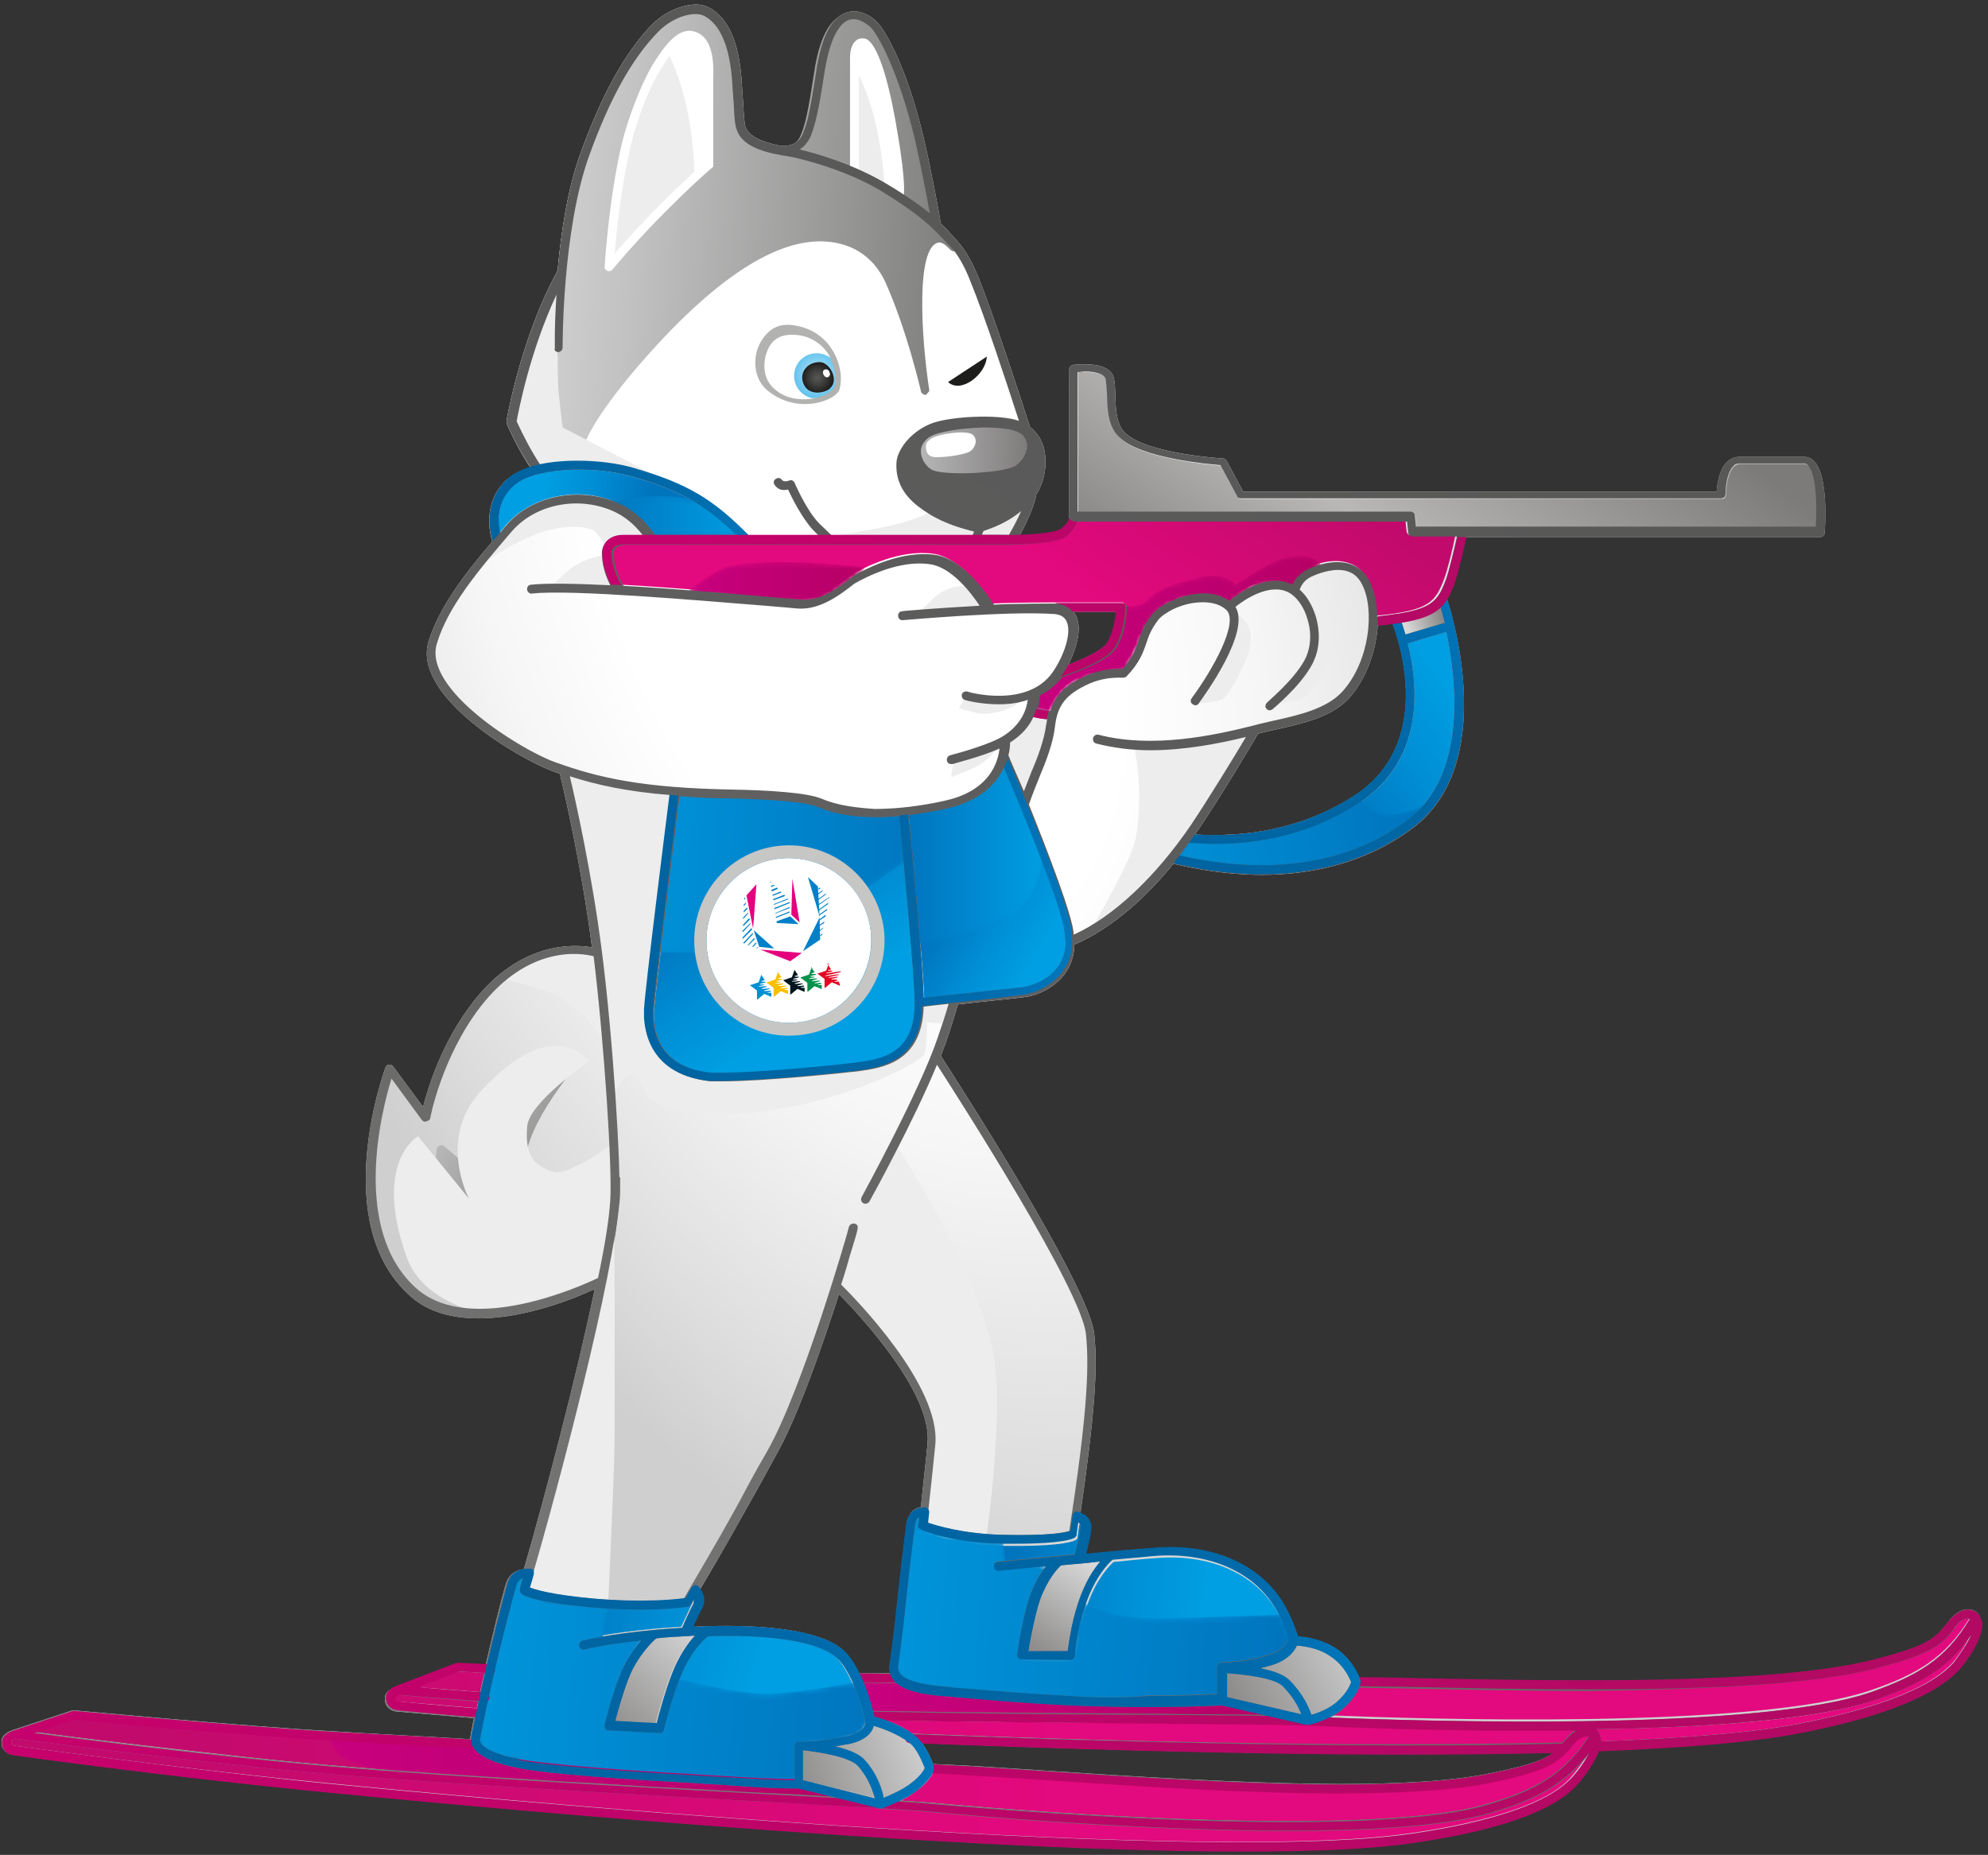 <svg xmlns="http://www.w3.org/2000/svg" xmlns:xlink="http://www.w3.org/1999/xlink" viewBox="0 0 359 335" enable-background="new 0 0 359 335"><rect x="0" y="0" width="359" height="335" fill="#333333" stroke="none"/><defs><path id="a" d="M187.4 319.7c-6-.4-11.7-.8-16.4-1l-2.5-.1c-.3-.8-1-2.5-2-3.8 25.3 1 58 2 88 2 9 0 17.8-.1 26.1-.3-1.7 1.3-4.3 2.3-11.2 3.7-7 1.5-16.8 2-27.7 2-17.5-.1-37.8-1.4-54.3-2.5m-60.7-29.4c.7-1.3.1-2.5-.3-3.2 4.9-8.3 6.7-11.6 9-15.7 1.3-2.3 2.7-4.8 4.8-8.7 3.4-6 7.3-16.8 9.9-24.7.5-1.5 1-2.9 1.4-4.3 3.6 3.7 16.9 17.8 16 27-.3 3.3-.8 7.3-1.2 11.5-1 .1-2.3.9-2.6 3.2-.6 4.7-1.1 9-1.5 12.8-.5 4.9-1 9.1-1.5 12.4-.1.6 0 1.1.1 1.6h-5.7c-.9-1.8-1.9-3.3-2.9-4.2-4.2-3.7-14.5-4.6-24.7-4.3-.8 0-1.6.1-2.4.1.4-1.1 1.2-2.8 1.6-3.5m89.1-139.6c.2-.4.5-.7.7-1 3.6-5.3 9.6-15.3 10.7-17.2.9-.2 1.9-.5 3-.7 4.9-1.1 10.5-2.3 13.6-5.9 3.1-3.6 4.7-8.5 5-13h.1c1-.1 1.8-.2 2.6-.3 1.3 3.4 7.4 21.8-6.9 31.1-7.3 4.7-15.8 7.1-25.2 7.1-1.2 0-2.4 0-3.6-.1m-21.5-39.5c-.1-.2-.3-.5-.4-.7h7.7c-.1 1.3-.5 3.8-1.6 5.6-.9 1.4-4.5 3-7.1 4 1.4-2.8 2.6-6.5 1.4-8.9M117.7 4.5c-4.8 5-8.9 12.3-12.8 23-2.4 6.5-3.6 14.6-4.2 21.4-6.6 11.9-9.2 26.9-9.2 27v.6c1.2 2.7 2.6 5.3 4.3 7.9-1.8.6-3.4 1.4-4.5 2.4-4.1 4-2.9 9.4-2.4 11-5.3 6.2-9.6 12-11.5 18-3.1 10.1 16.8 21.4 22.2 23.4.5.2 1 .4 1.5.5.6 2.6 3.9 16.4 5.8 31.4-3.3-.6-13-1.1-21.5 9.9-5.6 7.2-8.1 15.4-9 18.9l-5.4-7.3c-.2-.2-.5-.4-.8-.3-.3 0-.5.2-.6.5-.4 1.1-10.1 28.2 4.4 41.2 3.4 3.1 7.9 4.1 12.5 4.1 8.5 0 17.5-3.7 20.9-5.3-3.4 16.3-9.2 38.2-12.8 50.6-1.1.1-2.7.7-3.3 2.8-1.3 4.6-2.5 9.8-3.6 14.5-3.3-.1-5.4-.2-5.4-.2-.1 0-.2 0-.3.1l-10.7 4.1c-.2.1-1.8.7-1.8 2 0 .9.3 1.4.6 1.7.6.6 1.4.7 1.6.7.1 0 5.6.5 13.9 1.2-.3 1.3-.5 2.6-.7 3.6v.2c-9.9-.6-18.5-1-24.4-1.4-17.5-1-46.8-3.8-47.1-3.8h-.2-.1l-10.9 3.6c-.2.1-1.8.6-1.9 1.9-.1.9.2 1.4.5 1.7.6.7 1.4.8 1.6.8.4.1 26.4 3.7 53.2 6.4 21.3 2.1 113.4 11 168.7 11 12.5 0 23-.4 30.5-1.5 22.5-3.2 27.9-8.5 29.7-10.3.4-.4 3.1-3.5 4.1-6.3 15.9-.6 28-1.7 36-3.2 22.3-4.3 27.4-9.8 29.2-11.6.5-.6 4.7-5.7 4-8.7-.1-.3-.2-.6-.4-.9v-.1c-.2-.3-.5-.6-.9-.8-2-1-4.1 1-5 2.5l-.2.2c-2 2.4-3.1 3.7-12.9 6.2-17.9 4.6-54.9 3.9-81.9 3.4-4-.1-7.7-.2-11.2-.2-.4-1-1.5-3.3-3.9-5-2.7-1.9-5.9-2.3-7.2-2.4-.6-2-1.5-4.1-2.7-6.1-4.3-7-12.9-10.7-23-9.9-2.8.2-7.6.6-12.5 1.1.3-1.4.9-3.7.9-4.6 0-1.5-1-2.4-1.8-2.7 2.5-17.4 3.2-26.1 2.5-32.5-1-8.9-25-46-27.7-50.2.3-.8.6-1.7.9-2.4.8-2.3 1.5-4.6 2.2-6.9 4.3-.5 9.5-1 11.9-1.3 2.1-.2 5.3-1.5 7.3-4.1 1.2-1.6 1.8-3.4 1.8-5.4 3.8-1.6 10.5-5.5 17.9-14.6 4.2 1 9.8 2 16 2 8.7 0 18.7-2 27.3-8.5 15.1-11.4 7.3-37.8 6.1-41.3.5-.8.9-1.8 1.3-2.9.6-1.8 1.7-6.3 2.1-8.3h64c.4 0 .8-.3.8-.7.1-1 .7-10.2-1.8-12.9-.5-.6-1.2-.9-1.9-.9h-11.6c-.9 0-1.7.3-2.4 1-1.4 1.4-1.7 4-1.8 5.3h-85.5l-3-5.6c-.1-.2-.4-.4-.7-.4-.1 0-13.2-.8-17.4-4.4-1.9-1.6-1.9-4.6-2-7 0-1.3-.1-2.5-.3-3.3-.4-1.1-1.5-2.3-5.2-2.3-1.2 0-2.1.1-2.1.1-.4.1-.7.4-.7.8v26.9s0 .9-1.3 2c-.8.7-4.3 1.1-7.7 1.2 1.4-2.6 2.6-5.3 3-7.2v-.2c1-1.6 1.7-3.6 1.7-6 0-3.2-1.3-5.1-2.8-6.3-1.9-5.9-6.4-19.7-9.3-27-1.1-2.7-2.3-4.8-3.5-6.2 0-.1-.1-.1-.1-.1l-.8-.9c-.8-.9-1.5-1.7-2.4-2.5-.3-1.9-1.9-10.5-3.1-15.5-2.9-12.3-6.8-19.4-8.6-21.1-.6-.6-2.9-2.4-5.4-1.5-2.7.9-4.5 4.5-5.4 10.6-1.1 7.2-1.6 9.3-2.4 11.2-1 2.7-4.2 2.3-4.3 2.2-2.7-.6-5.5-1.5-6.1-3.5-.2-.7-.3-2.2-.4-4.3-.1-1.2-.2-2.7-.3-4.4-.7-8.6-3.5-11.3-5.6-12.6-.7-.4-1.6-.7-2.7-.7-2.4.1-5.4 1.2-7.9 3.7"/></defs><clipPath id="b"><use xlink:href="#a" overflow="visible"/></clipPath><radialGradient id="c" cx="-239.545" cy="466.082" r=".941" gradientTransform="matrix(82 202.667 119.298 -48.269 -35806.707 71146.164)" gradientUnits="userSpaceOnUse"><stop offset="0" stop-color="#fff"/><stop offset=".356" stop-color="#fff"/><stop offset=".544" stop-color="#f6f6f6"/><stop offset=".852" stop-color="#ddd"/><stop offset="1" stop-color="#cfcfcf"/></radialGradient><path clip-path="url(#b)" fill="url(#c)" d="M308.2-123.7l166.3 411L50.7 458.8l-166.2-411z"/><defs><path id="d" d="M117.7 4.5c-4.8 5-8.9 12.3-12.8 23-2.4 6.5-3.6 14.6-4.2 21.4-6.6 11.9-9.2 26.9-9.2 27v.6c1.3 3 2.9 6 4.9 8.9.1.1.2.2.3.2h.1c.1 0 .2.1.3.1h.2c2.3-.6 5.2-.9 8.2-.8.3 0 .6-.2.7-.4.1-.2.2-.4.1-.6-.4-1.9-.6-3.4-.7-3.8.3-.9 2.6-6.5 13.4-18.2 13.2-14.2 24.3-20.2 33-17.8 4.8 1.3 7 4.9 7.9 6.9 1.3 2.9 3.9 9.3 6.4 19.6v.1c0 .1 0 .1.1.2 0 0 0 .1.1.1l.1.1s.1 0 .1.1c.1 0 .1.1.2.1H167.2s.1 0 .1-.1c.1 0 .1 0 .1-.1l.1-.1.1-.1s0-.1.1-.1c0 0 0-.1.1-.1v-.2-.1c-1.5-9.9-2.4-25.9 1.7-26.6.5-.1 1.3.4 2.1 1.3.3.3.8.4 1.1.1.1-.1.1-.1.1-.2.1-.3.1-.7-.1-.9l-.8-.9c-.8-.9-1.5-1.7-2.4-2.5-.3-1.8-1.9-10.5-3.1-15.5-2.9-12.3-6.8-19.4-8.6-21.1-.6-.6-2.9-2.4-5.4-1.5-2.7.9-4.5 4.5-5.4 10.6-1.1 7.2-1.6 9.3-2.4 11.2-1 2.7-4.2 2.3-4.3 2.2-2.7-.6-5.5-1.5-6.1-3.5-.2-.7-.3-2.2-.4-4.3-.1-1.2-.2-2.7-.3-4.4-.7-8.6-3.5-11.3-5.6-12.6-.7-.4-1.6-.7-2.7-.7-2-.2-5 .9-7.5 3.4"/></defs><clipPath id="e"><use xlink:href="#d" overflow="visible"/></clipPath><linearGradient id="f" gradientUnits="userSpaceOnUse" x1="-241.305" y1="465.252" x2="-240.365" y2="465.252" gradientTransform="scale(-126.752 126.752) rotate(-3.619 -7479.701 -3560.821)"><stop offset="0" stop-color="#585857"/><stop offset=".317" stop-color="#878786"/><stop offset=".75" stop-color="#c2c2c2"/><stop offset=".957" stop-color="#d9d9d9"/><stop offset="1" stop-color="#d9d9d9"/></linearGradient><path clip-path="url(#e)" fill="url(#f)" d="M172.9 90.7l-86.7-5.5 5.7-89.5 86.7 5.5z"/><path fill="#FFF" d="M125.7 5.8c-3.1-1.2-5.7 2.4-7.9 6-2.3 3.9-4.5 10-5.5 14.1-2.4 10.2-3.1 22.1-3.1 22.2v.4s0 .1.1.1l.1.1s.1 0 .1.1c0 0 .1 0 .1.1.1 0 .1 0 .2.1h.1c.1 0 .2 0 .3-.1h.1c.1 0 .1-.1.2-.1 8.5-10.2 18-18.5 18.1-18.5l.1-.1.1-.1V30v-.2-15.9c.2-4.6-.9-7.3-3.1-8.1M162.1 24.1c-1.1-6.8-3-15.2-5.4-16.9-.4-.3-1.1-.4-1.8-.1-.9.5-1.4 1.6-1.4 3.4v20.4c0 .1 0 .2.1.4s.2.4.4.5c2 .8 3.7 1.7 5.3 2.7 1 .6 1.9 1.2 2.7 1.7.1 0 .1.1.2.1h.2c.1 0 .3 0 .4-.1.1-.1.2-.1.2-.2 0 0 0-.1.1-.2v-.2c.2 0 .5-2.7-1-11.5"/><defs><path id="g" d="M111 10.1h48.7v35.7H111z"/></defs><clipPath id="h"><use xlink:href="#g" overflow="visible"/></clipPath><path clip-path="url(#h)" fill="#EDEDED" d="M120.9 10.1c-.5.7-1.1 1.6-1.7 2.6-2.3 3.7-4.4 9.7-5.3 13.6-1.7 7.3-2.6 15.5-2.9 19.5 5.6-6.5 11.4-12 14.4-14.8-.3-8.3-1.9-15.5-4.5-20.9M155.1 13.6v17c1.6.7 3.2 1.5 4.6 2.3-.6-7.6-2.1-14.3-4.6-19.3"/><defs><path id="i" d="M90.9 194.4c-6.9 6.2-7.2 12.6-6.7 16l-4-3.4c-.2-.2-.5-.2-.8-.1-.3.1-.5.3-.5.6-.1.6-2.2 15.2 5.3 18.5 2 .9 4.9 1.2 8 1.2 8 0 17.5-2.2 18.1-2.3.3-.1.6-.3.6-.6.5-3 .8-5.5 1-7.4.1-.9.1-2.1.1-3.8v-.2-.2s0-.1-.1-.1l-.1-.1-.1-.1-.1-.1h-.2-.5c-.1 0-6.8 3.6-10.6 3-2.8-.5-4.5-1.6-5.1-3.4-2.3-6.6 9.2-19.9 9.4-20 .2-.2.3-.5.1-.8-.1-.3-.4-.5-.7-.5-.1 0-.6-.1-1.3-.1-2.7 0-7.9.4-11.8 3.9"/></defs><clipPath id="j"><use xlink:href="#i" overflow="visible"/></clipPath><linearGradient id="k" gradientUnits="userSpaceOnUse" x1="-242.381" y1="463.892" x2="-241.44" y2="463.892" gradientTransform="matrix(-53 -38.25 -38.25 53 5014.398 -33632.246)"><stop offset="0" stop-color="#585857"/><stop offset=".317" stop-color="#878786"/><stop offset=".75" stop-color="#c2c2c2"/><stop offset=".957" stop-color="#d9d9d9"/><stop offset="1" stop-color="#d9d9d9"/></linearGradient><path clip-path="url(#j)" fill="url(#k)" d="M99.8 243.9l-40.6-29.3 29.5-40.9 40.6 29.4z"/><defs><path id="l" d="M253.1 112.4c.2.6.5 1.3.7 2.3l7.1-2.1c-.3-1.2-.5-2.2-.8-2.9-1.3 1.2-3.4 2.1-7 2.7"/></defs><clipPath id="m"><use xlink:href="#l" overflow="visible"/></clipPath><linearGradient id="n" gradientUnits="userSpaceOnUse" x1="-253.143" y1="473.529" x2="-252.202" y2="473.529" gradientTransform="matrix(-9.897 3.439 3.439 9.897 -3870.596 -3706.133)"><stop offset="0" stop-color="#585857"/><stop offset=".193" stop-color="#7a7877"/><stop offset="1" stop-color="#d9d9d9"/></linearGradient><path clip-path="url(#m)" fill="url(#n)" d="M262.4 114.1l-8.5 3-2.4-6.9 8.5-3z"/><defs><path id="o" d="M254.2 116.2c1.8 7.2 3.3 21-8.8 28.8-7.6 4.9-16.3 7.4-26.1 7.4-1.5 0-3-.1-4.6-.2-.6.8-1.1 1.5-1.7 2.3 9.9 2.3 27.3 4.1 41.2-6.4 10.7-8.1 8.9-25 7-34l-7 2.1z"/></defs><clipPath id="p"><use xlink:href="#o" overflow="visible"/></clipPath><linearGradient id="q" gradientUnits="userSpaceOnUse" x1="-238.608" y1="463.412" x2="-237.667" y2="463.412" gradientTransform="scale(76.656 -76.656) rotate(37.58 566.11 585.403)"><stop offset="0" stop-color="#0075be"/><stop offset=".393" stop-color="#0075be"/><stop offset=".63" stop-color="#008ed4"/><stop offset=".822" stop-color="#009ee2"/><stop offset="1" stop-color="#009ee2"/></linearGradient><path clip-path="url(#p)" fill="url(#q)" d="M191.5 130.7L245.6 89l40.9 53.1-54.2 41.6z"/><defs><path id="r" d="M194.7 67.2v25.3h60.1c.4 0 .7.3.8.7l.2 2H328c.2-3 .2-9.3-1.4-11-.3-.3-.5-.4-.7-.4h-11.6c-.5 0-.9.2-1.2.5-1.2 1.2-1.4 4-1.4 5 0 .2-.1.4-.2.6-.2.2-.4.2-.6.2h-86.7c-.3 0-.6-.2-.7-.4l-3-5.6c-2.4-.2-13.7-1.2-17.9-4.7-2.4-2-2.5-5.5-2.6-8.2 0-1.1 0-2.2-.3-2.8-.3-.8-1.6-1.2-3.7-1.2-.6-.1-1 0-1.3 0"/></defs><clipPath id="s"><use xlink:href="#r" overflow="visible"/></clipPath><linearGradient id="t" gradientUnits="userSpaceOnUse" x1="-240.699" y1="466.895" x2="-239.758" y2="466.895" gradientTransform="scale(-81.306 81.306) rotate(54.654 329.035 463.386)"><stop offset="0" stop-color="#7d7b7a"/><stop offset=".638" stop-color="#b9b8b7"/><stop offset="1" stop-color="#8e8c8a"/></linearGradient><path clip-path="url(#s)" fill="url(#t)" d="M341.4 76.5l-57.9 81.7-102.1-72.4 58-81.6z"/><defs><path id="u" d="M194.6 94.1c-.2.6-.6 1.5-1.8 2.5-2 1.7-10.6 1.6-12.2 1.6h-68s-1.1 0-1.7.6c-.3.3-.4.8-.4 1.3.2 2.5 1.3 4.7 1.8 5.5 9 .5 19.3 1.4 26.3 2 2.6.2 4.6.4 5.8.5 3.3.2 6.5-2 9.3-4.2 0 0 .1 0 .1-.1 2.4-1.4 8.7-4.6 14.7-3.8 5.1.7 9.6 7.2 10.7 9 3.9-.2 10.9-.2 11-.2h12.6l.1.1.1.1.1.1.1.1V109.5c0 .2-.1 4.4-1.9 7.3-1.6 2.5-8.3 4.8-9.8 5.3-1.1 1.5-2.5 2.6-4 3.3 0 .4-.1 1.3-.4 2.4.5.1 1.3.2 2.3.4.8-2.4 2.3-4.4 5.8-6.1 2.3-1.1 4.7-1.6 7.2-1.5 2-2.1 2.4-3.6 2.9-5.1.5-1.4.9-2.9 2.5-4.8 1.5-1.8 5.1-3.4 8.3-3.7 2.3-.2 4.2.3 5.6 1.3 1.7-1.3 7.1-5.2 11.4-2.9.4-.9 1.1-2 2.6-2.7 1.1-.5 4.7-2.1 7.9-1 1.6.5 2.7 1.6 3.5 3.2.8 1.7 1.3 3.9 1.3 6.3 9.8-.9 10.8-2.5 12.4-6.7.6-1.6 1.6-5.7 2-7.8h-8c-.4 0-.7-.3-.8-.7l-.2-2h-59.2z"/></defs><clipPath id="v"><use xlink:href="#u" overflow="visible"/></clipPath><linearGradient id="w" gradientUnits="userSpaceOnUse" x1="-240.647" y1="466.762" x2="-239.706" y2="466.762" gradientTransform="scale(-92.519 92.519) rotate(54.654 329.418 464.362)"><stop offset="0" stop-color="#c20a6c"/><stop offset=".472" stop-color="#e3097e"/><stop offset="1" stop-color="#e3097e"/></linearGradient><path clip-path="url(#v)" fill="url(#w)" d="M279.3 105.6L212 200.4 94.2 116.9l67.3-94.8z"/><defs><path id="x" d="M173.2 145.4c-1.1.4-4.7 1.3-9.1 1.8.4 4.6 2.6 26.9 2.8 33.1 3.1-.3 14.1-1.5 17.9-1.9 1.4-.2 4.4-1.1 6.2-3.5 1.3-1.6 1.7-3.7 1.4-6v-.1c0-2.8-4.4-14.2-8.1-23.2-1.1-2.6-2.1-5-2.9-6.9-1.5 3-4.3 5.4-8.2 6.7"/></defs><clipPath id="y"><use xlink:href="#x" overflow="visible"/></clipPath><linearGradient id="z" gradientUnits="userSpaceOnUse" x1="-236.462" y1="466.092" x2="-235.521" y2="466.092" gradientTransform="scale(46.105 -46.105) rotate(-28.974 -1024.72 -232.851)"><stop offset="0" stop-color="#0075be"/><stop offset=".393" stop-color="#0075be"/><stop offset=".63" stop-color="#008ed4"/><stop offset=".822" stop-color="#009ee2"/><stop offset="1" stop-color="#009ee2"/></linearGradient><path clip-path="url(#y)" fill="url(#z)" d="M170.8 126.5l39.6 21.9-24.4 44-39.5-21.9z"/><g><defs><path id="A" d="M92.5 87.9c-2.8 2.7-2.6 6.4-2.3 8.3.4-.4.7-.8 1.1-1.3 4.7-5.4 13.2-7.2 20.1-4.1 2.5 1.1 4.8 3.1 6.8 5.8h14.7c-5.8-5.7-10.2-8.1-19-10.6-2.8-.8-6.1-1.2-9.4-1.2-5 0-9.8 1-12 3.1"/></defs><clipPath id="B"><use xlink:href="#A" overflow="visible"/></clipPath><linearGradient id="C" gradientUnits="userSpaceOnUse" x1="-243.783" y1="465.09" x2="-242.842" y2="465.09" gradientTransform="matrix(-44.667 -9 -9 44.667 -6569.944 -22873.074)"><stop offset="0" stop-color="#0075be"/><stop offset=".393" stop-color="#0075be"/><stop offset=".63" stop-color="#008ed4"/><stop offset=".822" stop-color="#009ee2"/><stop offset="1" stop-color="#009ee2"/></linearGradient><path clip-path="url(#B)" fill="url(#C)" d="M131.3 105l-43.9-8.8 4-19.8 43.8 8.8z"/></g><g><defs><path id="D" d="M118.1 182.5c-.2 2.4 0 10.2 10.3 11.3 6.7.4 23.2-1.4 26.3-1.8 4.5-.6 10.7-1.4 10.7-10.8 0-4.4-2.3-29-2.8-33.8-1.4.1-2.8.2-4.2.2-3.7 0-7.4-.5-10.4-1.8-1.9-.8-7.5-1.4-15.7-1.6-3.5-.1-6.6-.2-9.4-.4-.8 5-4.5 35-4.8 38.7"/></defs><clipPath id="E"><use xlink:href="#D" overflow="visible"/></clipPath><linearGradient id="F" gradientUnits="userSpaceOnUse" x1="-238.095" y1="466.85" x2="-237.154" y2="466.85" gradientTransform="scale(64.995 -64.995) rotate(-56.717 -552.541 10.072)"><stop offset="0" stop-color="#0075be"/><stop offset=".393" stop-color="#0075be"/><stop offset=".63" stop-color="#008ed4"/><stop offset=".822" stop-color="#009ee2"/><stop offset="1" stop-color="#009ee2"/></linearGradient><path clip-path="url(#E)" fill="url(#F)" d="M151.1 122l37.3 57-56.2 36.9-37.3-57z"/></g><g><defs><path id="G" d="M145 321.5l13 3.2c-.4-1.4-1.2-3.8-3.1-5.9-1.4-1.6-7-2.5-9.9-2.8v5.5zm8.2-6.5c-.8.2-1.6.3-2.4.4 2.2.5 4.3 1.3 5.3 2.4 2.3 2.6 3.2 5.5 3.6 6.9 1.2-.5 3.5-1.4 5-2.7 1.7-1.4 2.2-2.4 2.4-2.7-.3-.8-1.3-3.4-2.7-4.5-2.1-1.7-5-2.7-6.5-3.1-.4 1-1.4 2.5-4.7 3.3"/></defs><clipPath id="H"><use xlink:href="#G" overflow="visible"/></clipPath><linearGradient id="I" gradientUnits="userSpaceOnUse" x1="-236.76" y1="463.286" x2="-235.819" y2="463.286" gradientTransform="scale(46.229 -46.229) rotate(19.48 1253.157 925.879)"><stop offset="0" stop-color="#585857"/><stop offset=".193" stop-color="#7a7877"/><stop offset="1" stop-color="#d9d9d9"/></linearGradient><path clip-path="url(#H)" fill="url(#I)" d="M140.9 313.1l23.7-8.3 6.5 18.5-23.6 8.3z"/></g><g><defs><path id="J" d="M123.8 295.5s-.1 0 0 0c-.1 0-.1 0 0 0-1.9.1-3.7.3-5.5.4-.6.5-3 2.8-4.6 6.3-1.1 2.5-2.3 6.7-2.8 8.6l7.5.4c.4-1.6 1.5-5.7 2.8-9 1.3-3.4 2.9-5.5 4.1-6.8-.4 0-1 0-1.5.1"/></defs><clipPath id="K"><use xlink:href="#J" overflow="visible"/></clipPath><linearGradient id="L" gradientUnits="userSpaceOnUse" x1="-237.78" y1="461.661" x2="-236.839" y2="461.661" gradientTransform="scale(42.772 -42.772) rotate(47.764 412.158 498.215)"><stop offset="0" stop-color="#585857"/><stop offset=".193" stop-color="#7a7877"/><stop offset="1" stop-color="#d9d9d9"/></linearGradient><path clip-path="url(#K)" fill="url(#L)" d="M103.1 304l14.4-15.9 15.8 14.4-14.4 15.9z"/></g><g><defs><path id="M" d="M221.6 306.5l13.4 3.1c-.5-1.2-1.5-3.2-3.4-5.1-1.5-1.5-7.2-2.2-10-2.3v4.3zm8.2-5.8c-.7.2-1.5.4-2.2.6 2.1.4 4.2 1.1 5.2 2.1 2.4 2.5 3.6 5 4 6.3 1.1-.3 3.3-1.1 4.7-2.4 1.8-1.6 2.4-3.1 2.5-3.5-.2-.7-1.2-2.9-3.5-4.5s-5.1-2-6.3-2.1c-.3.9-1.4 2.5-4.4 3.5"/></defs><clipPath id="N"><use xlink:href="#M" overflow="visible"/></clipPath><linearGradient id="O" gradientUnits="userSpaceOnUse" x1="-237.239" y1="462.918" x2="-236.299" y2="462.918" gradientTransform="scale(47.588 -47.588) rotate(28.046 823.621 711.884)"><stop offset="0" stop-color="#585857"/><stop offset=".193" stop-color="#7a7877"/><stop offset="1" stop-color="#d9d9d9"/></linearGradient><path clip-path="url(#N)" fill="url(#O)" d="M216.4 299.9l22.7-12 10.2 19-22.7 12.1z"/></g><g><defs><path id="P" d="M191.6 282.7c-.4.4-1.9 1.8-3.3 5-1.2 2.6-2.2 8.3-2.6 10.5l7.1.1c.1-1.5.6-4.8 1.9-8.7 1.2-3.7 2.8-6.1 4-7.5-2.4.2-4.9.4-7.1.6"/></defs><clipPath id="Q"><use xlink:href="#P" overflow="visible"/></clipPath><linearGradient id="R" gradientUnits="userSpaceOnUse" x1="-237.937" y1="460.114" x2="-236.996" y2="460.114" gradientTransform="scale(31.457 -31.457) rotate(57.826 309.283 445.793)"><stop offset="0" stop-color="#585857"/><stop offset=".193" stop-color="#7a7877"/><stop offset="1" stop-color="#d9d9d9"/></linearGradient><path clip-path="url(#Q)" fill="url(#R)" d="M178.4 293.7l10.9-17.5 16.6 10.5-10.9 17.4z"/></g><g><defs><path id="S" d="M93.1 286.5c-2.6 9.7-5.4 21.6-6.5 27.5-.1.3 0 .6.2.9 1.1 1.5 5.1 2.5 6.6 2.7l.3.1c5.2 1 21.4 2.2 31.3 2.7 1.3.1 3 .2 4.8.3 4 .3 8.9.6 13.5.6v-6.1-.2-.1c0-.1.1-.1.1-.2 0 0 0-.1.1-.1.1-.1.2-.1.2-.2H144c.2 0 4.6-.1 8.6-1 3.7-.8 3.5-2.5 3.5-2.6-1.1-5.1-3.3-9.8-5.2-11.6-3.8-3.3-13.4-4.2-23.2-3.9-.6.5-3.2 2.7-5.1 7.5-1.6 4-2.9 9.4-2.9 9.4-.1.4-.4.6-.8.6l-9.2-.5c-.2 0-.5-.1-.6-.3-.1-.2-.2-.4-.1-.7.1-.3 1.6-6.4 3.1-9.8 1.1-2.4 2.5-4.2 3.5-5.4-4.1.5-7.7 1-10.2 1.6-.4.1-.9-.2-1-.6-.1-.4.2-.9.6-1 3.8-.9 10.7-1.9 18-2.3.5-1 1.6-3.4 2-4.3.1-.3.1-.5.1-.8l-.6 1c-.1.1-.1.2-.2.2-.1.1-.2.1-.3.1h-.1c-.8.1-3.6.5-8.4.5-2.5 0-5.4-.1-8.9-.4-10.4-1-12.4-2.3-12.7-2.5-.3-.2-.3-.6-.2-.9.2-.6.4-1.3.5-1.9-.3.4-.9.8-1.1 1.7"/></defs><clipPath id="T"><use xlink:href="#S" overflow="visible"/></clipPath><linearGradient id="U" gradientUnits="userSpaceOnUse" x1="-238.249" y1="465.286" x2="-237.308" y2="465.286" gradientTransform="matrix(94.215 29.366 29.366 -94.215 8845.214 51117.785)"><stop offset="0" stop-color="#0075be"/><stop offset=".393" stop-color="#0075be"/><stop offset=".63" stop-color="#008ed4"/><stop offset=".822" stop-color="#009ee2"/><stop offset="1" stop-color="#009ee2"/></linearGradient><path clip-path="url(#T)" fill="url(#U)" d="M92.8 265.1l74.1 23.1-16.5 53-74.1-23.1z"/></g><g><defs><path id="V" d="M165.2 275.6c-.6 4.7-1.1 9-1.5 12.7-.5 4.9-1 9.1-1.5 12.5-.1.6 0 1 .4 1.5 1.5 1.9 6.6 2.2 9 2.4.3 0 .6 0 .9.1 1.3.1 2.5.2 3.7.3 4.8.4 9.3.8 17 1.2 8.9.4 18.8.5 26.8.1v-5c0-.1 0-.2.1-.3 0-.1.1-.2.2-.2 0 0 .1 0 .1-.1.1 0 .1-.1.2-.1H220.9c.2 0 4.6-.1 8.5-1.4 2.8-.9 3.4-2.4 3.5-2.8-.5-2-1.4-4.1-2.6-6-4-6.4-12-9.9-21.5-9.1-1.9.1-4.6.4-7.7.7-.7.6-3.2 3.1-4.9 8.2-1.6 4.9-1.9 9.1-1.9 9.1 0 .4-.4.8-.8.8l-8.8-.1c-.2 0-.5-.1-.6-.3-.2-.2-.2-.4-.2-.6.1-.3 1.3-8.4 2.8-11.8.8-1.9 1.7-3.2 2.4-4.1-4.7.5-8.4.8-8.5.8-.4 0-.8-.3-.9-.7 0-.4.3-.8.7-.9.1 0 6.8-.7 13.9-1.3.4-1.4 1-4 1-4.9 0-.5-.2-.8-.4-1-.1.7-.2 1.5-.3 2.2v.2c0 .1 0 .1-.1.2 0 0 0 .1-.1.1l-.1.1c-.3.2-2.2 1.1-10.5 1.1H181c-9.3-.2-14.4-2.5-14.6-2.6-.1 0-.1-.1-.1-.1l-.1-.1-.1-.1s0-.1-.1-.1v-.2-.1c.1-.5.1-1 .2-1.4-.5-.3-.9.2-1 1.1"/></defs><clipPath id="W"><use xlink:href="#V" overflow="visible"/></clipPath><linearGradient id="X" gradientUnits="userSpaceOnUse" x1="-238.021" y1="464.851" x2="-237.08" y2="464.851" gradientTransform="matrix(84.75 7.5 7.5 -84.75 16837.232 41467.664)"><stop offset="0" stop-color="#0075be"/><stop offset=".393" stop-color="#0075be"/><stop offset=".63" stop-color="#008ed4"/><stop offset=".822" stop-color="#009ee2"/><stop offset="1" stop-color="#009ee2"/></linearGradient><path clip-path="url(#W)" fill="url(#X)" d="M162.7 267.8l73 6.5-3.4 38.7-73-6.5z"/></g><g><defs><path id="Y" d="M2 314.5c0 .4.1.5.1.5.1.2.5.3.6.3.3 0 26.3 3.7 53.1 6.4 26.1 2.6 158.3 15.3 198.8 9.4 22-3.2 27.1-8.1 28.8-9.8 1.1-1.2 2.6-3.2 3.5-4.9-4.6 6.1-10 8.6-17.9 10.9-8.1 2.4-21.8 3.2-36.5 3.2-26.4 0-56.2-2.6-64.5-3.4-1.7-.2-4.8-.4-8.8-.6h-.2H158.7l-.2-.1c-5.5-.3-12.7-.7-20.9-1.2-27.7-1.5-65.7-3.6-88.1-5.9-22.3-2.3-44.7-5.2-47-5.5-.1.3-.4.6-.5.7m281.9.8s0 .1 0 0l-.3.3c-2.2 2.4-3.6 3.9-14 6.1-7.1 1.5-17 2-28 2-17.5 0-37.8-1.4-54.3-2.5-6-.4-11.7-.8-16.4-1l-2.4-.1c-.3.7-1 1.8-2.8 3.2-.9.7-2 1.4-3 1.9 2.4.2 4.3.3 5.6.4 7.9.7 77.4 7 100.3.2 8.3-2.4 13.7-5.1 18.4-12.3-.1-.1-.3-.1-.5-.1-1 0-2.3 1.4-2.6 1.9m-119.2-2.2c33.6 1.3 81.1 2.7 117.5 1.7.1-.1.1-.2.2-.2l.2-.2c.5-.6 1.2-1.4 2.1-1.9h-8c-17.7 0-33.3-.6-38.9-.9-.4 0-1 0-1.6-.1-5.1-.2-15.7-.2-28.7-.3-14-.1-31.2-.2-47.6-.5 1.4.4 3.2 1.2 4.8 2.4m-158.5-.3c7.4 1 25.6 3.2 43.6 5.1 22.3 2.3 60.3 4.3 88 5.9 4.5.2 8.6.5 12.4.7l-6-1.5h-.6c-4.7 0-9.7-.4-13.8-.7-1.8-.1-3.5-.2-4.8-.3-9.9-.5-26.2-1.7-31.5-2.7l-.3-.1c-.7-.1-6-1-7.6-3.4 0-.1-.1-.1-.1-.2-10.1-.6-18.9-1.1-24.9-1.4-16.9-1-44.6-3.6-47-3.8l-7.4 2.4zm65.1-6.2c0 .4.1.5.1.5.2.2.5.2.6.2.1 0 5.6.5 14.1 1.2.1-.4.2-.9.3-1.4-7.9-.6-13.4-1.1-14.5-1.2-.3.3-.6.6-.6.7m86.3 2.4c17 .3 35.2.4 49.8.5 8.2.1 15.5.1 21 .2l-7.6-1.7c-4 .2-8.5.3-13.1.3-4.8 0-9.8-.1-14.5-.3-7.7-.4-12.3-.8-17.1-1.2-1.2-.1-2.4-.2-3.7-.3-.2 0-.5 0-.8-.1-2.8-.2-7.4-.5-9.6-2.4l-6.1-.1c.6 1.6 1.2 3.4 1.7 5.1m-82.3-4.3c2.6.2 6.6.5 11.4.9.2-1.1.5-2.3.8-3.5-2.6-.1-4.4-.2-4.9-.2l-7.3 2.8zm263.3 2.3c-10.6 3.7-30.8 5-50.5 5.3l.6.6v.1c.2.3.3.6.3.9v.6c15.6-.6 27.5-1.6 35.3-3.1 21.8-4.2 26.7-9.4 28.3-11.1 1.1-1.3 2.5-3.3 3.2-5.1-4.3 6.3-9.5 9.1-17.2 11.8m14.2-12.8c0 .1 0 .1 0 0 0 .1 0 .1 0 0l-.3.3c-2.1 2.6-3.4 4.1-13.7 6.7-11.9 3.1-31.8 3.8-51.8 3.8-10.6 0-21.1-.2-30.5-.4-4-.1-7.7-.2-11.1-.2-.3.8-1.1 2.3-2.9 3.9-.7.6-1.5 1.1-2.3 1.5 14.8.6 76.7 2.7 97.8-4.6 8.1-2.8 13.4-5.8 17.8-13.2-.1-.1-.3-.1-.4-.1-1 .3-2.2 1.7-2.6 2.3"/></defs><clipPath id="Z"><use xlink:href="#Y" overflow="visible"/></clipPath><linearGradient id="aa" gradientUnits="userSpaceOnUse" x1="-239.529" y1="464.929" x2="-238.589" y2="464.929" gradientTransform="scale(373.995 -373.995) rotate(-2.401 -11233.444 -5484.652)"><stop offset="0" stop-color="#c20a6c"/><stop offset=".472" stop-color="#e3097e"/><stop offset="1" stop-color="#e3097e"/></linearGradient><path clip-path="url(#Z)" fill="url(#aa)" d="M2.6 277.4l355.2 14.9-2.5 59.5L.1 336.9z"/></g><g><defs><path id="ab" d="M92.2 51.1h34.1V90H92.2z"/></defs><clipPath id="ac"><use xlink:href="#ab" overflow="visible"/></clipPath><path clip-path="url(#ac)" fill="#EDEDED" d="M100.9 71c.2 2.2.7 6.2.7 6.2L126.3 90s-10.3-4.6-18.2-6.1c-5-1-10.8.8-10.8.8l-5.1-9.1s2.7-13 4.7-16.9c1.8-3.5 4.1-7.6 4.1-7.6s-.6 14.8-.1 19.9"/><defs><path id="ad" d="M149.3 91.8h36.3v5.9h-36.3z"/></defs><clipPath id="ae"><use xlink:href="#ad" overflow="visible"/></clipPath><path clip-path="url(#ae)" fill="#EDEDED" d="M169.5 91.8s-4.2 2.3-9.9 3.4c-2.6.5-10.4 1.9-10.4 1.9l33.7.6 2.6-5.9s-5.5 1.6-7.3 1.6c-4.4 0-8.7-1.6-8.7-1.6"/><defs><path id="af" d="M108.8 89.6h26.3v7.6h-26.3z"/></defs><clipPath id="ag"><use xlink:href="#af" overflow="visible"/></clipPath><g clip-path="url(#ag)"><defs><path id="ah" d="M117.4 97.2s-1.9-2.4-2.6-3.1c-2.1-2-6-3.4-6-3.4s5-1 10.2-1.1c4.1-.1 8.6 1.1 8.6 1.1l7.5 6.5h-17.7z"/></defs><clipPath id="aj"><use xlink:href="#ah" overflow="visible"/></clipPath><defs><filter id="ai" filterUnits="userSpaceOnUse" x="108.8" y="89.5" width="26.3" height="7.7"><feColorMatrix values="1 0 0 0 0 0 1 0 0 0 0 0 1 0 0 0 0 0 1 0"/></filter></defs><mask maskUnits="userSpaceOnUse" x="108.8" y="89.5" width="26.3" height="7.7" id="al"><g filter="url(#ai)"><linearGradient id="ak" gradientUnits="userSpaceOnUse" x1="-233.942" y1="463.554" x2="-233.002" y2="463.554" gradientTransform="matrix(27.938 0 0 -27.938 6644.6 13043.895)"><stop offset="0" stop-color="#fff"/><stop offset=".245" stop-color="#ddd"/><stop offset=".783" stop-color="#888"/><stop offset="1" stop-color="#636363"/></linearGradient><path clip-path="url(#aj)" fill="url(#ak)" d="M108.8 89.5h26.3v7.7h-26.3z"/></g></mask><linearGradient id="am" gradientUnits="userSpaceOnUse" x1="-233.942" y1="463.554" x2="-233.002" y2="463.554" gradientTransform="matrix(27.938 0 0 -27.938 6644.6 13043.895)"><stop offset="0" stop-color="#0075be"/><stop offset=".833" stop-color="#0097dc"/><stop offset="1" stop-color="#009ee2"/></linearGradient><path clip-path="url(#aj)" mask="url(#al)" fill="url(#am)" d="M108.8 89.5h26.3v7.7h-26.3z"/></g><defs><path id="an" d="M118.1 142.9h46v29.2h-46z"/></defs><clipPath id="ao"><use xlink:href="#an" overflow="visible"/></clipPath><g clip-path="url(#ao)"><defs><path id="ap" d="M121.7 143l-3.6 29s12.8 2.4 31.4-7.2c3.9-2 14.6-9.7 14.6-9.7l-.9-8.3s-8.9-.3-11.8-.8c-1.9-.3-5.4-1.8-7.3-2.1-5.5-1-22.4-.9-22.4-.9"/></defs><clipPath id="ar"><use xlink:href="#ap" overflow="visible"/></clipPath><defs><filter id="aq" filterUnits="userSpaceOnUse" x="114.9" y="138.3" width="52.4" height="40.7"><feColorMatrix values="1 0 0 0 0 0 1 0 0 0 0 0 1 0 0 0 0 0 1 0"/></filter></defs><mask maskUnits="userSpaceOnUse" x="114.9" y="138.3" width="52.4" height="40.7" id="at"><g filter="url(#aq)"><linearGradient id="as" gradientUnits="userSpaceOnUse" x1="-242.125" y1="465.24" x2="-241.185" y2="465.24" gradientTransform="matrix(-78.75 -8 -8 78.75 -15176.644 -38413.137)"><stop offset="0" stop-color="#fff"/><stop offset=".245" stop-color="#ddd"/><stop offset=".783" stop-color="#888"/><stop offset="1" stop-color="#636363"/></linearGradient><path clip-path="url(#ar)" fill="url(#as)" d="M163.7 179l-48.8-5 3.7-35.7 48.7 4.9z"/></g></mask><linearGradient id="au" gradientUnits="userSpaceOnUse" x1="-242.125" y1="465.24" x2="-241.185" y2="465.24" gradientTransform="matrix(-78.75 -8 -8 78.75 -15176.644 -38413.137)"><stop offset="0" stop-color="#0075be"/><stop offset=".833" stop-color="#0097dc"/><stop offset="1" stop-color="#009ee2"/></linearGradient><path clip-path="url(#ar)" mask="url(#at)" fill="url(#au)" d="M163.7 179l-48.8-5 3.7-35.7 48.7 4.9z"/></g><defs><path id="av" d="M164.1 136.4h24.1v34.7h-24.1z"/></defs><clipPath id="aw"><use xlink:href="#av" overflow="visible"/></clipPath><g clip-path="url(#aw)"><defs><path id="ax" d="M181.1 136.4s-1.3 4.2-4.6 6.6c-2.6 1.9-12.4 3.5-12.4 3.5l1.2 24.5s15.5-3.4 19.1-7c5.1-5.1 3.6-11.8 3.6-11.8l-6.9-15.8z"/></defs><clipPath id="az"><use xlink:href="#ax" overflow="visible"/></clipPath><defs><filter id="ay" filterUnits="userSpaceOnUse" x="164.1" y="136.4" width="25.4" height="34.7"><feColorMatrix values="1 0 0 0 0 0 1 0 0 0 0 0 1 0 0 0 0 0 1 0"/></filter></defs><mask maskUnits="userSpaceOnUse" x="164.1" y="136.4" width="25.4" height="34.7" id="aB"><g filter="url(#ay)"><linearGradient id="aA" gradientUnits="userSpaceOnUse" x1="-233.531" y1="463.571" x2="-232.591" y2="463.571" gradientTransform="matrix(25.621 0 0 -25.621 6147.451 12030.878)"><stop offset="0" stop-color="#fff"/><stop offset=".245" stop-color="#ddd"/><stop offset=".783" stop-color="#888"/><stop offset="1" stop-color="#636363"/></linearGradient><path clip-path="url(#az)" fill="url(#aA)" d="M164.1 136.4h25.4v34.7h-25.4z"/></g></mask><linearGradient id="aC" gradientUnits="userSpaceOnUse" x1="-233.531" y1="463.571" x2="-232.591" y2="463.571" gradientTransform="matrix(25.621 0 0 -25.621 6147.451 12030.878)"><stop offset="0" stop-color="#0075be"/><stop offset=".833" stop-color="#0097dc"/><stop offset="1" stop-color="#009ee2"/></linearGradient><path clip-path="url(#az)" mask="url(#aB)" fill="url(#aC)" d="M164.1 136.4h25.4v34.7h-25.4z"/></g><defs><path id="aD" d="M181.1 128.4h8.4v16.2h-8.4z"/></defs><clipPath id="aE"><use xlink:href="#aD" overflow="visible"/></clipPath><path clip-path="url(#aE)" fill="#EDEDED" d="M189.5 129.4l-2.9-1-4.5 4.9-1 3.1 4.5 8.2 3.4-9.4z"/><defs><path id="aF" d="M196.8 131.6h29.7v36.6h-29.7z"/></defs><clipPath id="aG"><use xlink:href="#aF" overflow="visible"/></clipPath><path clip-path="url(#aG)" fill="#EDEDED" d="M226.5 131.6s-9.4 2.2-12.4 2.7c-2.2.4-9.4 0-9.4 0s2 8.3.4 17.1c-.8 4.3-8.3 16.8-8.3 16.8s13.7-9.2 19-19.2c2.4-4.5 10.7-17.4 10.7-17.4"/><defs><path id="aH" d="M71.1 188.9h40.4v48.6H71.1z"/></defs><clipPath id="aI"><use xlink:href="#aH" overflow="visible"/></clipPath><path clip-path="url(#aI)" fill="#EDEDED" d="M110.5 220.3c-.3 2.8-1.8 11.1-1.8 11.1s-15.4 6.6-20.2 6c-4.5-.6-12.5-3.4-15-10.2-6.3-17.4 2-22 2-22l9.2 11.3s-5.8-10.8 2.1-19.4c13.3-14.5 19.6-5.4 19.6-5.4s-10.8 7.3-11.2 11.7c-.5 5.7 1.6 7.1 4.5 8.2 2.9 1.1 11.8-5.7 11.8-5.7s-.8 11.7-1 14.4"/><defs><path id="aJ" d="M211.6 143h49.1v14.1h-49.1z"/></defs><clipPath id="aK"><use xlink:href="#aJ" overflow="visible"/></clipPath><g clip-path="url(#aK)"><defs><path id="aL" d="M215.2 150.9c-.1 0 12.6.2 16.7-.9 3.3-.9 13.1-6 13.1-6s3.5 3.1 5.1 3.1c6.3.1 10.7-4.2 10.7-4.2s-6.3 8.5-20.5 12.8c-10.3 3.1-28.6-.1-28.6-.1l3.5-4.7z"/></defs><clipPath id="aN"><use xlink:href="#aL" overflow="visible"/></clipPath><defs><filter id="aM" filterUnits="userSpaceOnUse" x="208.5" y="133.4" width="55.3" height="35"><feColorMatrix values="1 0 0 0 0 0 1 0 0 0 0 0 1 0 0 0 0 0 1 0"/></filter></defs><mask maskUnits="userSpaceOnUse" x="208.5" y="133.4" width="55.3" height="35" id="aP"><g filter="url(#aM)"><linearGradient id="aO" gradientUnits="userSpaceOnUse" x1="-242.109" y1="465.956" x2="-241.169" y2="465.956" gradientTransform="scale(-70.843 70.843) rotate(11.459 2188.887 1422.621)"><stop offset="0" stop-color="#fff"/><stop offset=".245" stop-color="#ddd"/><stop offset=".783" stop-color="#888"/><stop offset="1" stop-color="#636363"/></linearGradient><path clip-path="url(#aN)" fill="url(#aO)" d="M263.9 158.2l-50.3 10.2-5.1-24.8 50.3-10.2z"/></g></mask><linearGradient id="aQ" gradientUnits="userSpaceOnUse" x1="-242.109" y1="465.956" x2="-241.169" y2="465.956" gradientTransform="scale(-70.843 70.843) rotate(11.459 2188.887 1422.622)"><stop offset="0" stop-color="#0075be"/><stop offset=".833" stop-color="#0097dc"/><stop offset="1" stop-color="#009ee2"/></linearGradient><path clip-path="url(#aN)" mask="url(#aP)" fill="url(#aQ)" d="M263.9 158.2l-50.3 10.2-5.1-24.8 50.3-10.2z"/></g><g><defs><path id="aR" d="M123.7 101.5h32.7v7.6h-32.7z"/></defs><clipPath id="aS"><use xlink:href="#aR" overflow="visible"/></clipPath><g clip-path="url(#aS)"><defs><path id="aT" d="M156.4 102.5s-17.8-2.2-25.5 0c-2.1.6-7.2 4.7-7.2 4.7s18.3 3 23.8 1.6c3-.8 8.9-6.3 8.9-6.3"/></defs><clipPath id="aV"><use xlink:href="#aT" overflow="visible"/></clipPath><defs><filter id="aU" filterUnits="userSpaceOnUse" x="123.7" y="100.3" width="32.7" height="9.8"><feColorMatrix values="1 0 0 0 0 0 1 0 0 0 0 0 1 0 0 0 0 0 1 0"/></filter></defs><mask maskUnits="userSpaceOnUse" x="123.7" y="100.3" width="32.7" height="9.8" id="aX"><g filter="url(#aU)"><linearGradient id="aW" gradientUnits="userSpaceOnUse" x1="-235.165" y1="463.863" x2="-234.224" y2="463.863" gradientTransform="matrix(34.805 0 0 -34.805 8308.487 16249.824)"><stop offset="0"/><stop offset="1" stop-color="#fff"/></linearGradient><path clip-path="url(#aV)" fill="url(#aW)" d="M123.7 100.3h32.7v9.8h-32.7z"/></g></mask><linearGradient id="aY" gradientUnits="userSpaceOnUse" x1="-235.165" y1="463.863" x2="-234.224" y2="463.863" gradientTransform="matrix(34.805 0 0 -34.805 8308.487 16249.824)"><stop offset="0" stop-color="#c8007f"/><stop offset="1" stop-color="#b60065"/></linearGradient><path clip-path="url(#aV)" mask="url(#aX)" fill="url(#aY)" d="M123.7 100.3h32.7v9.8h-32.7z"/></g></g><g><defs><path id="aZ" d="M186.6 100.4h52.2v28.5h-52.2z"/></defs><clipPath id="ba"><use xlink:href="#aZ" overflow="visible"/></clipPath><g clip-path="url(#ba)"><defs><path id="bb" d="M238.8 102.6s-.9-3.7-7.8-1.5c-2.2.7-7.9 4.5-7.9 4.5s-1.9-3-8.3-.8c-2.1.7-5 .8-8.1 4-.9.9-4.2.7-4.2.7s-.4 6-3.1 8.1c-1.5 1.2-5.3 2.3-7 3.3-1.4.8-5.3 4.1-5.3 4.1l-.5 3.2 2.9.6s2.4-4.2 3.7-5.1c2.2-1.4 10-2.3 10-2.3s2.7-5.9 3.7-7.4 2.3-3.7 3.9-4.5c1.9-1 6.4-2 8.5-1.6.8.1 2.7 1.6 2.7 1.6s3.3-3 4.7-3.6c1.6-.6 7.2.2 7.2.2l4.9-3.5z"/></defs><clipPath id="bd"><use xlink:href="#bb" overflow="visible"/></clipPath><defs><filter id="bc" filterUnits="userSpaceOnUse" x="186.6" y="98.9" width="52.2" height="30.1"><feColorMatrix values="1 0 0 0 0 0 1 0 0 0 0 0 1 0 0 0 0 0 1 0"/></filter></defs><mask maskUnits="userSpaceOnUse" x="186.6" y="98.9" width="52.2" height="30.1" id="bf"><g filter="url(#bc)"><linearGradient id="be" gradientUnits="userSpaceOnUse" x1="-237.041" y1="464.31" x2="-236.101" y2="464.31" gradientTransform="matrix(55.538 0 0 -55.538 13351.393 25900.834)"><stop offset="0"/><stop offset="1" stop-color="#fff"/></linearGradient><path clip-path="url(#bd)" fill="url(#be)" d="M186.6 98.9h52.2V129h-52.2z"/></g></mask><linearGradient id="bg" gradientUnits="userSpaceOnUse" x1="-237.041" y1="464.31" x2="-236.101" y2="464.31" gradientTransform="matrix(55.538 0 0 -55.538 13351.393 25900.834)"><stop offset="0" stop-color="#c8007f"/><stop offset="1" stop-color="#b60065"/></linearGradient><path clip-path="url(#bd)" mask="url(#bf)" fill="url(#bg)" d="M186.6 98.9h52.2V129h-52.2z"/></g></g><g><defs><path id="bh" d="M173.2 125.7h12.1v3.2h-12.1z"/></defs><clipPath id="bi"><use xlink:href="#bh" overflow="visible"/></clipPath><path clip-path="url(#bi)" fill="#EDEDED" d="M185.3 125.7s-2.4 3.2-7.9 3.2c-1.1 0-4.2-1-4.2-1l1.2-2.2s3.7.3 4.9.4c.8.1 6-.4 6-.4"/></g><g><defs><path id="bj" d="M171.8 134.3h8.8v6.2h-8.8z"/></defs><clipPath id="bk"><use xlink:href="#bj" overflow="visible"/></clipPath><path clip-path="url(#bk)" fill="#EDEDED" d="M180.6 134.3l-8.4 3.4-.5 2.7s3.4-1.3 4.5-1.9c3-1.5 4.4-4.2 4.4-4.2"/></g><g><defs><path id="bl" d="M165.3 105.7H178v5.5h-12.7z"/></defs><clipPath id="bm"><use xlink:href="#bl" overflow="visible"/></clipPath><path clip-path="url(#bm)" fill="#EDEDED" d="M175 105.7s-3.3 0-5.4 1.5c-1.2.9-4.3 4.1-4.3 4.1l12.7-1.6-3-4z"/></g><g><defs><path id="bn" d="M215.4 111.2h10.5v15.9h-10.5z"/></defs><clipPath id="bo"><use xlink:href="#bn" overflow="visible"/></clipPath><path clip-path="url(#bo)" fill="#EDEDED" d="M223.6 111.2s4 1.7 1.4 8c-.6 1.4-2.8 6-4 6.9-1.1.9-5.7 1-5.7 1s5-6.9 6.2-9.6c.8-1.4 2.1-6.3 2.1-6.3"/></g><g><defs><path id="bp" d="M229.4 109.6h10.9v17.6h-10.9z"/></defs><clipPath id="bq"><use xlink:href="#bp" overflow="visible"/></clipPath><path clip-path="url(#bq)" fill="#EDEDED" d="M236.9 109.6c.2.4 4.7 2.5 3 9.6-.5 2-2.9 5.8-4.7 6.9-1.2.8-5.8 1-5.8 1s6.8-6.7 7.8-9.8c.5-1.7-.3-7.7-.3-7.7"/></g><g><defs><path id="br" d="M99.8 100.3h12.3v6.4H99.8z"/></defs><clipPath id="bs"><use xlink:href="#br" overflow="visible"/></clipPath><path clip-path="url(#bs)" fill="#EDEDED" d="M112 106.7l-12.3-1s2.6-2.5 3.6-3.2c2.6-1.8 5.5-2.2 5.5-2.2l3.2 6.4z"/></g><g><defs><path id="bt" d="M102 139.6h70.9v61.5H102z"/></defs><clipPath id="bu"><use xlink:href="#bt" overflow="visible"/></clipPath><path clip-path="url(#bu)" fill="#EDEDED" d="M122.1 143l-20.1-3.4s4.8 25.3 6 33.8c.9 6.2 2.4 24.9 2.4 24.9s2.2-4.1 3.6-4.4c2.2-.4 1 4.9 6.9 6.2 20.8 4.7 44.9-7.8 45.9-9.5.7-1.2.6-6 .6-6s3.3.5 3.9 0c.7-.6 1.6-4.1 1.6-4.1l-6.3 1s-1.4 5.6-2.5 7c-1.9 2.5-4.5 3.6-6.4 4.1-6.7 1.6-24.9 3.4-31.4 1.4-2.8-.8-7.6-3-8.2-5.9-1.6-7.8 4-45.1 4-45.1"/></g><g><defs><path id="bv" d="M151.3 207.4h28.8v70.5h-28.8z"/></defs><clipPath id="bw"><use xlink:href="#bv" overflow="visible"/></clipPath><path clip-path="url(#bw)" fill="#EDEDED" d="M162.2 207.4s13.2 19.8 17 36.1c2.4 10.5-1.1 34.3-1.1 34.3s-4.7-.5-7.9-.7c-2.8-.2-3.6-2.2-3.6-2.2s2.1-13.9 1.1-18.2c-2.5-11.2-16.5-24.1-16.5-24.1s1.6-7.7 2.9-10.3c1.7-3.4 8.1-14.9 8.1-14.9"/></g><g><defs><path id="bx" d="M94 218.8h17v71.4H94z"/></defs><clipPath id="by"><use xlink:href="#bx" overflow="visible"/></clipPath><path clip-path="url(#by)" fill="#EDEDED" d="M110.9 218.8s.3 35 0 45.3c-.2 6.5-1.1 26.2-1.1 26.2L94 287.8s5.4-19.9 7.2-25.7c3.7-11.7 9.7-43.3 9.7-43.3"/></g><g><defs><path id="bz" d="M155 303.1h77.8v7.2H155z"/></defs><clipPath id="bA"><use xlink:href="#bz" overflow="visible"/></clipPath><g clip-path="url(#bA)"><defs><path id="bB" d="M232.9 310.2l-75.6-.5-2.2-6.6 6.4.3s2.9 1.4 3.9 1.6c10.8 1.8 56.3 2.4 56.3 2.4l11.2 2.8z"/></defs><clipPath id="bD"><use xlink:href="#bB" overflow="visible"/></clipPath><defs><filter id="bC" filterUnits="userSpaceOnUse" x="155" y="303.1" width="77.8" height="7.2"><feColorMatrix values="1 0 0 0 0 0 1 0 0 0 0 0 1 0 0 0 0 0 1 0"/></filter></defs><mask maskUnits="userSpaceOnUse" x="155" y="303.1" width="77.8" height="7.2" id="bF"><g filter="url(#bC)"><linearGradient id="bE" gradientUnits="userSpaceOnUse" x1="-237.991" y1="464.674" x2="-237.05" y2="464.674" gradientTransform="matrix(82.769 0 0 -82.769 19853.162 38767.074)"><stop offset="0"/><stop offset="1" stop-color="#fff"/></linearGradient><path clip-path="url(#bD)" fill="url(#bE)" d="M155 303.1h77.8v7.2H155z"/></g></mask><linearGradient id="bG" gradientUnits="userSpaceOnUse" x1="-237.991" y1="464.674" x2="-237.05" y2="464.674" gradientTransform="matrix(82.769 0 0 -82.769 19853.162 38767.074)"><stop offset="0" stop-color="#c8007f"/><stop offset="1" stop-color="#b60065"/></linearGradient><path clip-path="url(#bD)" mask="url(#bF)" fill="url(#bG)" d="M155 303.1h77.8v7.2H155z"/></g></g><g><defs><path id="bH" d="M58.9 313.2h99.5v12.5H58.9z"/></defs><clipPath id="bI"><use xlink:href="#bH" overflow="visible"/></clipPath><g clip-path="url(#bI)"><defs><path id="bJ" d="M158.4 325.7l-13.4-3.5s-28.9-.9-38.5-1.9c-4.3-.4-13.3-.8-17.2-2.7-1.3-.6-3.4-2.9-3.4-2.9l-27-1.5s1.3 2.7 1.6 3.1c4.2 5.1 26.1 5.1 26.1 5.1l71.8 4.3z"/></defs><clipPath id="bL"><use xlink:href="#bJ" overflow="visible"/></clipPath><defs><filter id="bK" filterUnits="userSpaceOnUse" x="58.9" y="313.2" width="99.5" height="12.5"><feColorMatrix values="1 0 0 0 0 0 1 0 0 0 0 0 1 0 0 0 0 0 1 0"/></filter></defs><mask maskUnits="userSpaceOnUse" x="58.9" y="313.2" width="99.5" height="12.5" id="bN"><g filter="url(#bK)"><linearGradient id="bM" gradientUnits="userSpaceOnUse" x1="-238.37" y1="464.753" x2="-237.43" y2="464.753" gradientTransform="matrix(105.772 0 0 -105.772 25271.941 49477.465)"><stop offset="0"/><stop offset="1" stop-color="#fff"/></linearGradient><path clip-path="url(#bL)" fill="url(#bM)" d="M58.9 313.2h99.5v12.5H58.9z"/></g></mask><linearGradient id="bO" gradientUnits="userSpaceOnUse" x1="-238.37" y1="464.753" x2="-237.43" y2="464.753" gradientTransform="matrix(105.772 0 0 -105.772 25271.941 49477.465)"><stop offset="0" stop-color="#c8007f"/><stop offset="1" stop-color="#b60065"/></linearGradient><path clip-path="url(#bL)" mask="url(#bN)" fill="url(#bO)" d="M58.9 313.2h99.5v12.5H58.9z"/></g></g><g><defs><path id="bP" d="M85.9 283.3h71v38.8h-71z"/></defs><clipPath id="bQ"><use xlink:href="#bP" overflow="visible"/></clipPath><g clip-path="url(#bQ)"><defs><path id="bR" d="M109.9 289.6l-1 5.9h7.6s-3 5.6-3.8 7.6c-.9 2.2-2.5 8.1-2.5 8.1l8.6.7 3.1-8.9s7.4 2.2 15.3 2.9c4.5.4 18.1-2.2 18.1-2.2l1.7 6.7s-.9 2.7-2.2 3.3c-1.7.8-10 1.9-10 1.9l-.7 6.3s-22.4-.7-29.8-1.3c-6.2-.4-18.9-1.6-24.8-3.2-2.7-.7-3.1-2.4-3.4-3.6-1-4.3 5.7-26.1 5.7-26.1s1.1-3.1 1.4-3.4c.6-.5 2.4-1.2 2.4-1.2s-1.3 3.1-.8 3.8c2 3.2 15.1 2.7 15.1 2.7"/></defs><clipPath id="bT"><use xlink:href="#bR" overflow="visible"/></clipPath><defs><filter id="bS" filterUnits="userSpaceOnUse" x="81.9" y="277.5" width="78.2" height="50.4"><feColorMatrix values="1 0 0 0 0 0 1 0 0 0 0 0 1 0 0 0 0 0 1 0"/></filter></defs><mask maskUnits="userSpaceOnUse" x="81.9" y="277.5" width="78.2" height="50.4" id="bV"><g filter="url(#bS)"><linearGradient id="bU" gradientUnits="userSpaceOnUse" x1="-241.696" y1="465.129" x2="-240.756" y2="465.129" gradientTransform="scale(-98.907 98.907) rotate(-4.639 -5824.76 -2729.587)"><stop offset="0" stop-color="#fff"/><stop offset=".245" stop-color="#ddd"/><stop offset=".783" stop-color="#888"/><stop offset="1" stop-color="#636363"/></linearGradient><path clip-path="url(#bT)" fill="url(#bU)" d="M156.5 327.9l-74.6-6.1 3.6-44.3 74.6 6z"/></g></mask><linearGradient id="bW" gradientUnits="userSpaceOnUse" x1="-241.696" y1="465.129" x2="-240.756" y2="465.129" gradientTransform="scale(-98.907 98.907) rotate(-4.639 -5824.76 -2729.587)"><stop offset="0" stop-color="#0075be"/><stop offset=".833" stop-color="#0097dc"/><stop offset="1" stop-color="#009ee2"/></linearGradient><path clip-path="url(#bT)" mask="url(#bV)" fill="url(#bW)" d="M156.5 327.9l-74.6-6.1 3.6-44.3 74.6 6z"/></g></g><g><defs><path id="bX" d="M161.4 273.6h72.5v33.6h-72.5z"/></defs><clipPath id="bY"><use xlink:href="#bX" overflow="visible"/></clipPath><g clip-path="url(#bY)"><defs><path id="bZ" d="M181.1 278.1s-8.2-.3-10.8-1c-4.1-1-3.3-3.1-3.3-3.1s-1.3-.8-1.7 0c-2.3 5.3-4 27.5-4 27.5s.6 2.4 3.9 3.4c5.5 1.7 23 2.1 30.2 2.3 6.5.2 25.2-.4 25.2-.4l.2-5.1s6.5-.7 8.1-1.2c3.5-1.1 4.8-4 4.8-4l-2.3-4.9s-18.3.7-22.5.7c-8.4 0-13.1-2.8-13.1-2.8s-1.4 2-1.9 4.7c-.2 1-.6 4.9-.6 4.9l-8.5-.2s1-6.6 1.4-8.6c.4-2 2.8-7.4 2.8-7.4l-7.4-.9-.5-3.9z"/></defs><clipPath id="cb"><use xlink:href="#bZ" overflow="visible"/></clipPath><defs><filter id="ca" filterUnits="userSpaceOnUse" x="158.3" y="266.7" width="78.6" height="47.1"><feColorMatrix values="1 0 0 0 0 0 1 0 0 0 0 0 1 0 0 0 0 0 1 0"/></filter></defs><mask maskUnits="userSpaceOnUse" x="158.3" y="266.7" width="78.6" height="47.1" id="cd"><g filter="url(#ca)"><linearGradient id="cc" gradientUnits="userSpaceOnUse" x1="-241.671" y1="465.112" x2="-240.73" y2="465.112" gradientTransform="scale(-97.662 97.662) rotate(-5.141 -5268.987 -2431.011)"><stop offset="0" stop-color="#fff"/><stop offset=".245" stop-color="#ddd"/><stop offset=".783" stop-color="#888"/><stop offset="1" stop-color="#636363"/></linearGradient><path clip-path="url(#cb)" fill="url(#cc)" d="M233.3 313.9l-75-6.8 3.7-40.4 74.9 6.8z"/></g></mask><linearGradient id="ce" gradientUnits="userSpaceOnUse" x1="-241.671" y1="465.112" x2="-240.73" y2="465.112" gradientTransform="scale(-97.662 97.662) rotate(-5.141 -5268.988 -2431.012)"><stop offset="0" stop-color="#0075be"/><stop offset=".833" stop-color="#0097dc"/><stop offset="1" stop-color="#009ee2"/></linearGradient><path clip-path="url(#cb)" mask="url(#cd)" fill="url(#ce)" d="M233.3 313.9l-75-6.8 3.7-40.4 74.9 6.8z"/></g></g><g><defs><path id="cf" d="M85.8 89.8h31.6V103H85.8z"/></defs><clipPath id="cg"><use xlink:href="#cf" overflow="visible"/></clipPath><path clip-path="url(#cg)" fill="#EDEDED" d="M109.7 99.5c-.1-.5-1.8-3.6-2.9-3.9-9-2.7-21 7.3-21 7.3s6.9-8.9 10.1-10.7c2.6-1.4 6.6-3.2 11.5-2.2 2.2.4 6.1 2.7 7.7 4.1.7.6 2.3 3.1 2.3 3.1s-5.1-.4-6.5.5c-.5.3-1.2 1.8-1.2 1.8"/></g><g><defs><path id="ch" d="M89.6 171.7h20.2v18.7H89.6z"/></defs><clipPath id="ci"><use xlink:href="#ch" overflow="visible"/></clipPath><path clip-path="url(#ci)" fill="#EDEDED" d="M100.3 179.7c8.2 4.7 9.5 10.7 9.5 10.7l-2-18.7s-6.5.1-8.7.7c-2.4.6-9.5 4.1-9.5 4.1s8.4 1.9 10.7 3.2"/></g><g opacity=".6"><defs><path id="cj" d="M143.4 63.8h8.1v8.1h-8.1z"/></defs><clipPath id="ck"><use xlink:href="#cj" overflow="visible"/></clipPath><g clip-path="url(#ck)"><defs><path id="cl" d="M143.4 67.9c0 2.2 1.8 4.1 4.1 4.1 2.2 0 4.1-1.8 4.1-4.1 0-2.2-1.8-4.1-4.1-4.1s-4.1 1.8-4.1 4.1"/></defs><clipPath id="cm"><use xlink:href="#cl" overflow="visible"/></clipPath><radialGradient id="cn" cx="-278.524" cy="455.289" r=".941" gradientTransform="rotate(180 -529.23 1019.538) scale(4.33)" gradientUnits="userSpaceOnUse"><stop offset="0" stop-color="#81cff4"/><stop offset=".171" stop-color="#71c9f2"/><stop offset=".503" stop-color="#48b9ec"/><stop offset=".961" stop-color="#06a0e3"/><stop offset="1" stop-color="#009ee2"/></radialGradient><path clip-path="url(#cm)" fill="url(#cn)" d="M143.4 63.8h8.1v8.1h-8.1z"/></g></g></g><g><defs><path id="co" d="M145.1 69.3c.7 1.8 2.7 1.6 2.7 1.6 4.7-.4 2.5-5.5.2-5.5-2.4 0-3.7 2.1-2.9 3.9"/></defs><clipPath id="cp"><use xlink:href="#co" overflow="visible"/></clipPath><radialGradient id="cq" cx="-296.074" cy="450.869" r=".941" gradientTransform="rotate(180 -366.458 704.558) scale(2.974)" gradientUnits="userSpaceOnUse"><stop offset="0" stop-color="#585857"/><stop offset=".39" stop-color="#444443"/><stop offset="1" stop-color="#1e1e1c"/></radialGradient><path clip-path="url(#cp)" fill="url(#cq)" d="M144.3 65.4h8v5.7h-8z"/></g><g><path fill="#FFF" d="M149.9 67.6s-.1-.9-.7-.9c-.7 0-.7.7-.4 1.1.2.4.9.6 1.1-.2"/><path fill="#B2B2B1" d="M138.7 70.6c5.4 4.4 12.4 1.7 12.9-.3.7-2.5-.1-5.7-2-8.1-2-2.4-4.3-3.1-5.9-3.4-2.8-.5-4.7.3-6.3 2.9-1.6 2.7-1.4 6.8 1.3 8.9m1-.5c-1.6-1.5-2-3.6-1.4-6 .8-2.7 2.5-3.9 5.6-3.6 1.8.1 6.9 1.6 7 8.5 0 2-3.2 3-5.1 3.1-2.4.1-4.4-.4-6.1-2"/><path fill="#1D1D1B" d="M178.2 64.4c-.1 3.1-4.6 6.8-7 4.6l7-4.6z"/></g><g><defs><path id="cr" d="M145 321.5v-5.4c2.9.3 8.4 1.2 9.9 2.8 1.9 2.1 2.7 4.5 3.1 5.9l-13-3.3zm42.4-1.8c-6-.4-11.7-.8-16.4-1l-2.5-.1c-.3-.8-1-2.5-2-3.8 25.3 1 58 2 88 2 9 0 17.8-.1 26.1-.3-1.7 1.3-4.3 2.3-11.2 3.7-7 1.5-16.8 2-27.7 2-17.5-.1-37.8-1.4-54.3-2.5M2.7 315.3c-.1 0-.4-.1-.6-.3 0 0-.1-.2-.1-.5 0-.1.3-.3.7-.5 2.3.3 24.7 3.2 47 5.5 22.4 2.3 60.4 4.3 88.1 5.9 8.2.4 15.4.8 20.9 1.2l.2.1h.5c4 .2 7.1.4 8.8.6 8.3.8 38.1 3.4 64.5 3.4 14.7 0 28.3-.8 36.5-3.2 7.8-2.3 13.2-4.9 17.9-10.9-.8 1.7-2.3 3.7-3.5 4.9-1.7 1.6-6.8 6.6-28.8 9.8-40.5 5.8-172.7-6.8-198.8-9.4-27-2.9-53-6.6-53.3-6.6m266.9 6.4c10.4-2.2 11.7-3.7 14-6.1l.2-.3c.4-.5 2-2.4 3.1-1.8-4.7 7.2-10.2 9.9-18.4 12.3-23 6.7-92.5.5-100.3-.2-1.2-.1-3.2-.3-5.6-.4 1-.5 2.1-1.1 3-1.9 1.7-1.4 2.4-2.5 2.8-3.2l2.4.1c4.7.3 10.4.6 16.4 1 16.6 1.1 36.9 2.5 54.3 2.5 11.1 0 21-.5 28.1-2m-113.5-3.9c-1-1.1-3.1-1.9-5.3-2.4.8-.1 1.6-.3 2.4-.4 3.3-.7 4.3-2.2 4.6-3.3 1.4.4 4.3 1.4 6.5 3.1 1.4 1.1 2.4 3.8 2.7 4.5-.1.3-.6 1.3-2.4 2.7-1.5 1.2-3.8 2.2-5 2.7-.3-1.5-1.2-4.4-3.5-6.9m8.6-4.7c-1.6-1.1-3.4-1.9-4.9-2.5 16.3.3 33.6.4 47.6.5 13 .1 23.6.2 28.7.3.6 0 1.1 0 1.6.1 5.6.3 21.2.9 38.9.9h8c-.9.5-1.6 1.3-2.1 1.9l-.2.2c-.1.1-.1.2-.2.2-8.7.2-18.1.3-27.8.3-30.5.1-64.1-.9-89.6-1.9m-26.8 10.7c-27.7-1.5-65.7-3.6-88-5.9-18.1-1.8-36.2-4.1-43.6-5.1l7.4-2.4c2.3.2 30.1 2.8 47 3.8 6 .4 14.8.9 24.9 1.4 0 .1.1.1.1.2 1.7 2.3 6.9 3.3 7.6 3.4l.3.1c5.3 1.1 21.6 2.2 31.5 2.7 1.3.1 3 .2 4.8.3 4.1.3 9.1.7 13.8.7h.6l6 1.5c-3.8-.3-8-.5-12.4-.7m-66-16.5c-.1 0-.4-.1-.6-.2 0 0-.2-.2-.1-.5 0-.1.3-.4.7-.5 1.1.1 6.6.6 14.5 1.2-.1.5-.2.9-.3 1.4-8.5-.8-14-1.3-14.2-1.4.1 0 .1.1 0 0 .1.1.1 0 0 0m135.5 2.2c-14.6-.1-32.8-.2-49.8-.5-.4-1.7-1-3.5-1.7-5.1l6.1.1c2.2 1.9 6.8 2.2 9.6 2.4.3 0 .6 0 .8.1 1.3.1 2.5.2 3.7.3 4.8.4 9.3.8 17.1 1.2 4.7.2 9.7.3 14.5.3 4.6 0 9.1-.1 13.1-.3l7.6 1.7c-5.5-.1-12.8-.1-21-.2m14.2-3v-4.3c2.9.2 8.5.8 10 2.3 1.9 1.9 2.9 3.8 3.4 5.1l-13.4-3.1zm-146.3-1.8l7.3-2.8c.5 0 2.3.1 4.9.2-.3 1.2-.5 2.3-.8 3.5-4.8-.3-8.7-.6-11.4-.9m157.5-1.3c-1-1-3.1-1.7-5.2-2.1.7-.2 1.5-.4 2.2-.6 3-1 4-2.6 4.4-3.5 1.2.1 4 .4 6.3 2.1 2.3 1.6 3.2 3.8 3.5 4.5-.2.5-.7 1.9-2.5 3.5-1.4 1.3-3.6 2.1-4.7 2.4-.4-1.3-1.5-3.8-4-6.3m-109-7.9c.6 0 1.1-.1 1.7-.1-1.2 1.3-2.8 3.5-4.1 6.8-1.3 3.3-2.4 7.4-2.8 9l-7.5-.4c.5-1.9 1.7-6.1 2.8-8.6 1.6-3.5 4-5.8 4.6-6.3 1.6-.2 3.4-.3 5.3-.4-.1 0-.1 0 0 0-.1 0 0 0 0 0m165.3 18.4l-.3-.9v-.1l-.6-.6c19.7-.3 39.9-1.7 50.5-5.3 7.7-2.7 13-5.5 17.3-11.8-.7 1.7-2.2 3.8-3.2 5.1-1.6 1.7-6.5 6.9-28.3 11.1-7.8 1.5-19.7 2.5-35.3 3.1-.1-.2-.1-.4-.1-.6m49.8-12.6c10.3-2.7 11.6-4.2 13.7-6.7l.2-.3c.4-.7 1.9-2.5 3-1.9-4.4 7.4-9.7 10.3-17.8 13.2-21.1 7.3-82.9 5.2-97.8 4.6.8-.4 1.6-.9 2.3-1.5 1.8-1.6 2.6-3.1 2.9-3.9 3.4.1 7.2.1 11.1.2 9.4.2 19.9.4 30.5.4 20.1-.3 40-1 51.9-4.1M93.5 317.6c-1.5-.2-5.5-1.2-6.6-2.7-.2-.3-.3-.6-.2-.9 1.1-5.9 3.8-17.8 6.5-27.5.2-.9.8-1.3 1.2-1.5-.2.6-.4 1.2-.5 1.9-.1.3 0 .7.2.9.3.3 2.4 1.6 12.7 2.5 3.4.3 6.4.4 8.9.4 4.8 0 7.6-.4 8.4-.5h.1c.1 0 .2 0 .3-.1.1-.1.2-.1.2-.2l.6-1c0 .3 0 .5-.1.8-.5.9-1.6 3.3-2 4.3-7.3.4-14.2 1.4-18 2.3-.4.1-.7.5-.6 1 .1.4.5.7 1 .6 2.5-.6 6.1-1.2 10.2-1.6-1.1 1.2-2.4 3-3.5 5.4-1.5 3.4-3.1 9.5-3.1 9.8-.1.2 0 .5.1.7.1.2.4.3.6.3l9.2.5c.4 0 .7-.2.8-.6 0-.1 1.3-5.4 2.9-9.4 1.9-4.8 4.4-7 5.1-7.5 9.8-.3 19.5.6 23.2 3.9 2 1.7 4.1 6.5 5.2 11.6 0 .1.2 1.8-3.5 2.6-4.1.9-8.5 1-8.6 1h-.2-.1c-.1 0-.2.1-.2.2 0 0 0 .1-.1.1 0 0-.1.1-.1.2V321.5c-4.6 0-9.5-.4-13.5-.6-1.8-.1-3.5-.2-4.8-.3-9.9-.5-26.1-1.7-31.3-2.7l-.4-.3m92.2-19.4c.4-2.2 1.4-7.9 2.6-10.5 1.4-3.2 2.9-4.6 3.3-5 2.3-.2 4.7-.4 7.1-.7-1.2 1.4-2.8 3.8-4 7.5-1.3 3.9-1.7 7.3-1.9 8.7h-7.1zm7.5 8.1c-7.7-.4-12.2-.8-17-1.2-1.2-.1-2.4-.2-3.7-.3-.2 0-.5 0-.9-.1-2.4-.2-7.5-.6-9-2.4-.3-.4-.5-.9-.4-1.5.5-3.4 1-7.6 1.5-12.5.4-3.8.9-8 1.5-12.7.1-1 .5-1.4.8-1.6-.1.5-.1.9-.2 1.4V275.7s0 .1.1.1c0 0 0 .1.1.1l.1.1.1.1c.2.1 5.3 2.4 14.6 2.6h2.8c8.3 0 10.2-.9 10.5-1.1l.1-.1.1-.1c0-.1.1-.1.1-.2v-.1-.1c.1-.8.2-1.5.3-2.2.2.2.5.5.4 1 0 .9-.6 3.4-1 4.9-7.1.7-13.8 1.3-13.9 1.3-.4 0-.8.4-.7.9 0 .4.4.8.9.7.1 0 3.7-.4 8.5-.8-.7.9-1.6 2.2-2.4 4.1-1.6 3.5-2.8 11.5-2.8 11.8 0 .2 0 .5.2.6.1.2.4.3.6.3l8.8.1c.4 0 .8-.3.8-.8 0 0 .2-4.2 1.9-9.1 1.7-5.1 4.2-7.6 4.9-8.2 3.1-.3 5.8-.5 7.7-.7 9.5-.7 17.5 2.7 21.5 9.1 1.2 1.9 2.1 4 2.6 6-.1.4-.8 1.9-3.5 2.8-3.9 1.3-8.3 1.4-8.5 1.4h-.2-.1c-.1 0-.1.1-.2.1 0 0-.1 0-.1.1-.1.1-.1.2-.2.2 0 .1-.1.2-.1.3v5c-3.8.2-8.1.3-12.5.3-4.5.5-9.4.4-14.1.1m-66.5-16c.7-1.3.1-2.5-.3-3.2 4.9-8.3 6.7-11.6 9-15.7 1.3-2.3 2.7-4.8 4.8-8.7 3.4-6 7.3-16.8 9.9-24.7.5-1.5 1-2.9 1.4-4.3 3.6 3.7 16.9 17.8 16 27-.3 3.3-.8 7.3-1.2 11.5-1 .1-2.3.9-2.6 3.2-.6 4.7-1.1 9-1.5 12.8-.5 4.9-1 9.1-1.5 12.4-.1.6 0 1.1.1 1.6h-5.7c-.9-1.8-1.9-3.3-2.9-4.2-4.2-3.7-14.5-4.6-24.7-4.3-.8 0-1.6.1-2.4.1.4-1.1 1.2-2.8 1.6-3.5m-49.6-87.8c.3-.1.6-.3.6-.6 0-.1 2.1-11 9-20 8.7-11.3 18.2-9.8 20.5-9.2 1.9 15.5 3.4 38.5 3 44.1-.2 3.4-1 8.3-2.2 14-2.7 1.3-22.9 10.6-32.8 1.9-11.8-10.5-6.3-32.1-4.5-37.9l5.5 7.5c.2.2.4.3.6.3.1-.1.2-.1.3-.1m51.3-8.7c-10.2-1.1-10.4-8.9-10.3-11.3.3-3.7 4-33.7 4.6-38.7 2.8.2 5.9.4 9.4.4 8.2.2 13.7.7 15.7 1.6 3 1.3 6.8 1.8 10.4 1.8 1.4 0 2.9-.1 4.2-.2.5 4.8 2.8 29.4 2.8 33.8 0 9.4-6.2 10.2-10.7 10.8-2.7.4-16.6 1.8-24.2 1.8h-1.9m-21.5 94.9c-7.5-.7-10.4-1.6-11.4-2 .1-.4.3-.9.4-1.3 4.9-16.6 15-55.1 15.9-68.6.4-5.6-1.1-29.3-3.1-44.9-1.8-14.1-4.8-27.5-5.8-31.7 5 1.6 10.5 2.8 18.3 3.4-.7 5.4-4.4 35-4.6 38.7-.1 1.9-.3 11.7 11.7 13h2.1c7.7 0 21.7-1.5 24.4-1.8 4.4-.6 11.7-1.5 12-11.7.9-.1 2.5-.3 4.5-.5-.6 2.1-1.3 4.2-2 6.2-3.2 9.5-13.6 28.5-13.7 28.7-.2.4-.1.9.3 1.1.1.1.3.1.4.1.3 0 .6-.2.7-.4.4-.7 8.1-14.7 12.2-24.7 4.5 7 26 40.6 26.9 48.6.7 6.7 0 16-3 35.6-.9.3-3.9.9-12.2.7-7.3-.2-12-1.7-13.5-2.2.6-5.3 1.1-10.1 1.5-14.1 1-10.6-14.4-26.3-17-28.9.7-2.1 1.2-3.9 1.6-5.3 1.6-5.2 1.6-5.2 1.1-5.6 0 0-.3-.2-.6-.1-.6.1-.7.6-.7.6-.2 1-8.4 29.3-14.7 40.4-2.2 3.8-3.6 6.4-4.8 8.7-2.3 4.2-4.1 7.4-9.2 16.1l-1.1 1.9c-.9.1-3.7.5-8 .5-2.3-.1-5.3-.2-8.6-.5m57.2-141.5c4.4-.5 8-1.4 9.1-1.8 3.9-1.3 6.7-3.7 8.1-6.8.8 1.9 1.8 4.3 2.9 6.9 3.7 9 8.1 20.4 8.1 23.2v.1c.4 2.3-.1 4.4-1.4 6-1.8 2.4-4.8 3.3-6.2 3.5-3.8.4-14.7 1.6-17.9 1.9-.1-6.1-2.2-28.4-2.7-33m18-10.8c.2-.7.3-1.5.3-2.3 2.2-1.4 3.5-3 4.2-4.6.5.1 1.4.3 2.5.4-.1.4-.1.8-.2 1.1-.3 2.5-1.5 5.8-2.6 8.3-.4 1.1-.9 2.3-1.4 3.6-1.4-3.2-2.5-5.7-2.8-6.5m63.3 8.6c12.1-7.9 10.6-21.6 8.8-28.8l7-2.1c1.9 9 3.7 25.9-7 34-13.9 10.5-31.3 8.7-41.2 6.4.6-.7 1.1-1.5 1.7-2.3 1.5.1 3.1.2 4.6.2 9.8 0 18.6-2.5 26.1-7.4m-29.6 5.7c.2-.4.5-.7.7-1 3.6-5.3 9.6-15.3 10.7-17.2.9-.2 1.9-.5 3-.7 4.9-1.1 10.5-2.3 13.6-5.9 3.1-3.6 4.7-8.5 5-13h.1c1-.1 1.8-.2 2.6-.3 1.3 3.4 7.4 21.8-6.9 31.1-7.3 4.7-15.8 7.1-25.2 7.1-1.2 0-2.4 0-3.6-.1m-21.5-39.5c-.1-.2-.3-.5-.4-.7h7.7c-.1 1.3-.5 3.8-1.6 5.6-.9 1.4-4.5 3-7.1 4 1.4-2.8 2.6-6.5 1.4-8.9m58.8 1.2c3.6-.6 5.7-1.4 7-2.8.2.7.5 1.7.8 2.9l-7.1 2.1c-.3-.9-.5-1.7-.7-2.2m-23.3 15.7c.2-.2 5.1-4.2 7.2-8.2 1.3-2.5 1.5-5.5.6-8.6-.6-1.9-1.6-3.7-2.9-4.8.2-.5.6-1.6 2-2.3 1.9-.9 4.6-1.7 6.7-1 1.2.4 2 1.2 2.6 2.4 2.3 4.6 1.3 13.8-3.5 19.2-2.8 3.2-8.1 4.4-12.7 5.4-1.2.3-2.3.5-3.3.8-7.5 1.9-18.5 4.2-28.1 1.7-.4-.1-.9.1-1 .6-.1.4.1.9.6 1 3.2.8 6.5 1.2 9.7 1.2 6.2 0 12.4-1.2 17.3-2.4-2 3.4-6.8 11.2-9.8 15.7-6.5 9.6-14.2 16.8-21.3 20-.1-3.2-4.7-15-8.1-23.5.7-2 1.4-3.7 2-5.2 1.1-2.6 2.4-6 2.7-8.8.4-3.3 1.4-5.5 5.5-7.5 2.2-1.1 4.4-1.5 6.8-1.4.2 0 .5-.1.6-.2 2.4-2.5 3-4.3 3.6-6 .4-1.3.9-2.6 2.2-4.3 1.1-1.3 4.1-2.9 7.2-3.1 1.5-.1 3.5 0 5 1.3 2.5 2.2-2.5 11-6.2 16-.3.4-.2.9.2 1.1.4.3.9.2 1.1-.2 1-1.4 9.4-12.9 6.6-17.4 1.6-1.3 6.2-4.4 9.6-2.6 1.4.7 2.8 2.6 3.4 4.8.5 1.5 1 4.5-.5 7.4-2 3.7-6.8 7.6-6.8 7.7-.3.3-.4.8-.1 1.1.2.2.4.3.6.3.1 0 .3-.1.5-.2m-37-31.4c1.1-1 1.6-1.9 1.8-2.5h59.5l.2 2c0 .4.4.7.8.7h8c-.4 2-1.4 6.2-2 7.8-1.6 4.2-2.6 5.7-12.4 6.7 0-2.4-.5-4.6-1.3-6.3-.8-1.6-2-2.7-3.5-3.2-3.2-1.1-6.9.5-7.9 1-1.5.8-2.3 1.9-2.6 2.7-4.4-2.3-9.8 1.6-11.4 2.9-1.5-1-3.4-1.5-5.6-1.3-3.2.3-6.8 1.9-8.3 3.7-1.6 1.9-2 3.4-2.5 4.8-.5 1.5-1 3-2.9 5.1-2.5-.1-4.9.4-7.2 1.5-3.5 1.7-5.1 3.6-5.8 6.1-1-.1-1.8-.3-2.3-.4.3-1.1.4-2 .4-2.4 1.5-.7 2.8-1.8 4-3.3 1.6-.5 8.2-2.7 9.8-5.3 1.8-2.8 1.9-7.1 1.9-7.3v-.1-.2l-.1-.1s0-.1-.1-.1l-.1-.1-.1-.1h-.2-12.4c-.1 0-7.2 0-11 .2-1.1-1.7-5.5-8.3-10.7-9-6-.8-12.2 2.4-14.7 3.8 0 0-.1 0-.1.1-2.7 2.2-6 4.5-9.3 4.2-1.2-.1-3.3-.3-5.8-.5-7-.6-17.3-1.5-26.3-2-.5-.8-1.6-3-1.8-5.5 0-.6.1-1 .4-1.3.6-.6 1.7-.6 1.7-.6h69.7c2.7-.1 8.6-.3 10.2-1.7m-15.2-.8c1.2-.4 4.2-1.4 6.8-3.6-.6 1.4-1.4 2.9-2.2 4.3h-4.9l.3-.7zm-29.1 48.4c-2.7-1.2-10.3-1.6-16.3-1.7-16.2-.3-24.1-2.1-32.1-5-5.8-2.1-23.8-13-21.2-21.4 2-6.6 7.3-13 13.5-20.2 4.2-4.9 11.9-6.5 18.3-3.7 2 .9 3.8 2.3 5.4 4.4h-3.8c-.2 0-1.8 0-2.8 1.1-.6.7-.9 1.5-.8 2.6.1 2.2.9 4.1 1.5 5.3-6.2-.3-11.5-.4-14.3-.1-.4 0-.8.4-.7.9 0 .4.5.8.9.7 6.9-.8 30.7 1.3 42.1 2.2 2.6.2 4.6.4 5.8.5 3.9.3 7.4-2.2 10.3-4.5 2.3-1.3 8.2-4.3 13.6-3.5 3.9.5 7.5 5.2 9 7.5-7 .4-13.6.9-14 1-.4 0-.8.4-.7.9 0 .4.4.8.9.7.2 0 18.8-1.7 27.3-1.1 1.1.1 1.8.5 2.2 1.3 1 2.1-.5 6.3-2.5 9.2-4.6 6.6-15.3 3.6-15.4 3.5-.4-.1-.9.1-1 .5-.1.4.1.9.5 1 .2.1 2.9.8 6.2.8 1.7 0 3.5-.2 5.2-.8-.2 1.5-1 4.5-4.7 6.7-3 1.7-9.3 3.3-9.3 3.3-.4.1-.7.5-.6 1 .1.4.4.6.8.6h.2c.2-.1 5.1-1.3 8.5-2.8-.5 4.2-3.3 7.4-8 8.9-1.4.5-7.9 2-14.5 2-3.2-.2-6.7-.6-9.5-1.8m-56-56.4C96.1 84.4 107 84 114 86c8.7 2.5 13.1 4.9 19 10.6h-14.7c-2-2.8-4.2-4.7-6.8-5.8-7-3-15.5-1.3-20.1 4.1-.4.4-.7.9-1.1 1.3-.5-2-.6-5.6 2.2-8.3m102.2-20.7c.3 0 .8-.1 1.2-.1 2.1 0 3.4.5 3.7 1.2.2.6.2 1.7.3 2.8.1 2.8.1 6.2 2.6 8.2 4.2 3.5 15.5 4.5 17.9 4.7l3 5.6c.1.3.4.4.7.4h86.7c.2 0 .4-.1.6-.2.1-.2.2-.4.2-.6 0-1 .2-3.8 1.4-5 .3-.4.7-.5 1.2-.5h11.6c.2 0 .4 0 .7.4 1.6 1.7 1.6 7.9 1.4 11h-72.2l-.2-2c0-.4-.4-.7-.8-.7h-60.1V67.2zm-34.6-34c-5.8-3.5-12.7-5.5-15.7-6.2.8-.5 1.5-1.3 2-2.4.8-2.1 1.4-4.3 2.5-11.6 1.1-6.9 3-8.9 4.4-9.4 1.7-.6 3.4.9 3.8 1.2 1.4 1.3 5.1 7.9 8.1 20.3.9 3.9 2.1 10 2.7 13.4-1.8-1.4-4.1-3.1-7.8-5.3m-59.3 30.4c.4 0 .8-.4.8-.8 0-.2-.1-21.1 4.8-34.7 3.8-10.5 7.8-17.6 12.5-22.4 2.9-2.9 6.8-3.8 8.5-2.7 1.1.7 4.1 2.6 4.8 11.4.1 1.7.2 3.1.3 4.3.1 2.3.2 3.8.5 4.6 1.1 3.6 6.1 4.4 9.7 5 .2 0 9.4 1.9 16.6 6.3 7 4.3 9 6.4 11.7 9.3l.7.7s0 .1.1.1c1.1 1.2 2.4 3.4 3.4 6 2.7 6.6 6.7 18.8 8.8 25.3-3.7-1.3-12.9-.8-16.1.6-3.7 1.6-5.8 4.7-6 6.8-.4 5.4 3.7 8 5.7 9.3 3.1 2 6.7 2.9 8.3 3.3l-.3.8h-25.3c-.7-.7-1.5-1.4-2.3-2.2-2.4-2.4-4.5-7.4-4.5-7.4-.2-.4-.6-.6-1-.4 0 0-.5.2-.9.1-.2 0-.3-.2-.4-.2-.2-.4-.7-.5-1.1-.2-.4.2-.5.7-.2 1.1.1.1.6.9 1.6.9.3 0 .6 0 .8-.1.7 1.5 2.5 5.1 4.5 7.3l1.1 1.1h-12.6c-6.6-6.7-11.3-9.4-20.8-12.2-4.5-1.3-11.5-1.8-16.9-.6-1.7-2.6-3.1-5.3-4.3-7.9.3-1.7 2.4-12.7 7.2-22.9-.4 5.6-.3 9.6-.3 9.7-.2.3.2.7.6.7zm16.9-59.1c-4.8 5-8.9 12.3-12.8 23-2.4 6.5-3.6 14.6-4.2 21.4-6.6 11.9-9.2 26.9-9.2 27v.6c1.2 2.7 2.6 5.3 4.3 7.9-1.8.6-3.4 1.4-4.5 2.4-4.1 4-2.9 9.4-2.4 11-5.3 6.2-9.6 12-11.5 18-3.1 10.1 16.8 21.4 22.2 23.4.5.2 1 .4 1.5.5.6 2.6 3.9 16.4 5.8 31.4-3.3-.6-13-1.1-21.5 9.9-5.6 7.2-8.1 15.4-9 18.9l-5.4-7.3c-.2-.2-.5-.4-.8-.3-.3 0-.5.2-.6.5-.4 1.1-10.1 28.2 4.4 41.2 3.4 3.1 7.9 4.1 12.5 4.1 8.5 0 17.5-3.7 20.9-5.3-3.4 16.3-9.2 38.2-12.8 50.6-1.1.1-2.7.7-3.3 2.8-1.3 4.6-2.5 9.8-3.6 14.5-3.3-.1-5.4-.2-5.4-.2-.1 0-.2 0-.3.1l-10.7 4.1c-.2.1-1.8.7-1.8 2 0 .9.3 1.4.6 1.7.6.6 1.4.7 1.6.7.1 0 5.6.5 13.9 1.2-.3 1.3-.5 2.6-.7 3.6v.2c-9.9-.6-18.5-1-24.4-1.4-17.5-1-46.8-3.8-47.1-3.8h-.2-.1l-10.9 3.6c-.2.1-1.8.6-1.9 1.9-.1.9.2 1.4.5 1.7.6.7 1.4.8 1.6.8.4.1 26.4 3.7 53.2 6.4 21.3 2.1 113.4 11 168.7 11 12.5 0 23-.4 30.5-1.5 22.5-3.2 27.9-8.5 29.7-10.3.4-.4 3.1-3.5 4.1-6.3 15.9-.6 28-1.7 36-3.2 22.3-4.3 27.4-9.8 29.2-11.6.5-.6 4.7-5.7 4-8.7-.1-.3-.2-.6-.4-.9v-.1c-.2-.3-.5-.6-.9-.8-2-1-4.1 1-5 2.5l-.2.2c-2 2.4-3.1 3.7-12.9 6.2-17.9 4.6-54.9 3.9-81.9 3.4-4-.1-7.7-.2-11.2-.2-.4-1-1.5-3.3-3.9-5-2.7-1.9-5.9-2.3-7.2-2.4-.6-2-1.5-4.1-2.7-6.1-4.3-7-12.9-10.7-23-9.9-2.8.2-7.6.6-12.5 1.1.3-1.4.9-3.7.9-4.6 0-1.5-1-2.4-1.8-2.7 2.5-17.4 3.2-26.1 2.5-32.5-1-8.9-25-46-27.7-50.2.3-.8.6-1.7.9-2.4.8-2.3 1.5-4.6 2.2-6.9 4.3-.5 9.5-1 11.9-1.3 2.1-.2 5.3-1.5 7.3-4.1 1.2-1.6 1.8-3.4 1.8-5.4 3.8-1.6 10.5-5.5 17.9-14.6 4.2 1 9.8 2 16 2 8.7 0 18.7-2 27.3-8.5 15.1-11.4 7.3-37.8 6.1-41.3.5-.8.9-1.8 1.3-2.9.6-1.8 1.7-6.3 2.1-8.3h64c.4 0 .8-.3.8-.7.1-1 .7-10.2-1.8-12.9-.5-.6-1.2-.9-1.9-.9h-11.6c-.9 0-1.7.3-2.4 1-1.4 1.4-1.7 4-1.8 5.3h-85.5l-3-5.6c-.1-.2-.4-.4-.7-.4-.1 0-13.2-.8-17.4-4.4-1.9-1.6-1.9-4.6-2-7 0-1.3-.1-2.5-.3-3.3-.4-1.1-1.5-2.3-5.2-2.3-1.2 0-2.1.1-2.1.1-.4.1-.7.4-.7.8v26.9s0 .9-1.3 2c-.8.7-4.3 1.1-7.7 1.2 1.4-2.6 2.6-5.3 3-7.2v-.2c1-1.6 1.7-3.6 1.7-6 0-3.2-1.3-5.1-2.8-6.3-1.9-5.9-6.4-19.7-9.3-27-1.1-2.7-2.3-4.8-3.5-6.2 0-.1-.1-.1-.1-.1l-.8-.9c-.8-.9-1.5-1.7-2.4-2.5-.3-1.9-1.9-10.5-3.1-15.5-2.9-12.3-6.8-19.4-8.6-21.1-.6-.6-2.9-2.4-5.4-1.5-2.7.9-4.5 4.5-5.4 10.6-1.1 7.2-1.6 9.3-2.4 11.2-1 2.7-4.2 2.3-4.3 2.2-2.7-.6-5.5-1.5-6.1-3.5-.2-.7-.3-2.2-.4-4.3-.1-1.2-.2-2.7-.3-4.4-.7-8.6-3.5-11.3-5.6-12.6-.7-.4-1.6-.7-2.7-.7-2.4.1-5.4 1.2-7.9 3.7"/></defs><clipPath id="cs"><use xlink:href="#cr" overflow="visible"/></clipPath><linearGradient id="ct" gradientUnits="userSpaceOnUse" x1="-240.156" y1="465.313" x2="-239.216" y2="465.313" gradientTransform="scale(-371.064 371.064) rotate(54.654 329.66 464.453)"><stop offset="0" stop-color="#585857"/><stop offset=".012" stop-color="#585857"/><stop offset=".292" stop-color="#5d5c5c"/><stop offset=".603" stop-color="#6a6a69"/><stop offset=".928" stop-color="#807f7f"/><stop offset="1" stop-color="#868585"/></linearGradient><path clip-path="url(#cs)" fill="url(#ct)" d="M517.1 113.4L238.7 506l-396.9-281.5 278.4-392.6z"/></g><g><defs><path id="cu" d="M167.9 78.9c-.1.1-.2.1-.3.2-.6.5-1.3 1.3-1.3 2.4 0 1.3.8 2.6 1.9 3.3 2.1 1.2 13 .7 15.2-.7 1.2-.8 2-2.2 2.1-3.5 0-1.1-.6-1.9-1.2-2.3-.1-.1-.2-.1-.3-.2-1.1-.6-3.5-.9-6.2-.9-3.9.1-8.3.7-9.9 1.7"/></defs><clipPath id="cv"><use xlink:href="#cu" overflow="visible"/></clipPath><linearGradient id="cw" gradientUnits="userSpaceOnUse" x1="-248.079" y1="463.099" x2="-247.138" y2="463.099" gradientTransform="rotate(-179.086 -2478.176 4749.725) scale(20.426)"><stop offset="0" stop-color="#7e7c7b"/><stop offset="1" stop-color="#b6b5b6"/></linearGradient><path clip-path="url(#cv)" fill="url(#cw)" d="M185.7 77.3l-19.4-.3-.1 9 19.4.3z"/></g><g><path fill="#FFF" d="M175.5 78.4s.7.4.7 1.3c0 .6-.4 1.4-1 1.8-1 .7-6.2 1.4-7.1.9-.6-.3-.9-.8-.9-1.7 0-.6.2-.9.7-1.3 1.3-1.1 6.4-1.7 7.6-1"/></g><g><defs><path id="cx" d="M154.6 302.2c-.4 0-.8.4-.8.8s.3.8.8.8l7.6.1c.4 0 .8-.4.8-.8s-.4-.8-.8-.8l-7.6-.1z"/></defs><clipPath id="cy"><use xlink:href="#cx" overflow="visible"/></clipPath><linearGradient id="cz" gradientUnits="userSpaceOnUse" x1="-240.406" y1="465.088" x2="-239.465" y2="465.088" gradientTransform="scale(-375.569 375.569) rotate(2.035 12953.004 6975.376)"><stop offset="0" stop-color="#b20a63"/><stop offset="1" stop-color="#c7006d"/></linearGradient><path clip-path="url(#cy)" fill="url(#cz)" d="M163.1 303.9l-9.3.3v-2l9.2-.3z"/></g><g><defs><path id="cA" d="M2.7 315.3c-.1 0-.4-.1-.6-.3 0 0-.1-.2-.1-.5 0-.1.3-.3.7-.5 2.3.3 24.7 3.2 47 5.5 22.4 2.3 60.4 4.3 88.1 5.9 14.6.8 26.1 1.4 30.3 1.8 8.3.8 38.1 3.4 64.5 3.4 14.7 0 28.3-.8 36.5-3.2 7.8-2.3 13.2-4.9 17.9-10.9-.8 1.7-2.3 3.7-3.5 4.9-1.7 1.6-6.8 6.6-28.8 9.8-40.5 5.8-172.7-6.8-198.8-9.4C29 319 3 315.3 2.7 315.3m286.4-1.4l-.3-.9v-.1l-.6-.6c19.7-.3 39.9-1.7 50.5-5.3 7.7-2.7 13-5.5 17.3-11.8-.7 1.7-2.2 3.8-3.2 5.1-1.6 1.7-6.5 6.9-28.3 11.1-7.8 1.5-19.7 2.5-35.3 3.1-.1-.2-.1-.4-.1-.6m62.4-20.6l-.2.2c-2 2.4-3.1 3.7-12.9 6.2-17.9 4.6-54.9 3.9-81.9 3.4-4.2-.1-8.1-.2-11.7-.2-.4 0-.8.4-.8.8s.3.8.8.8c3.6.1 7.5.1 11.7.2 9.4.2 19.9.4 30.5.4 20 0 39.9-.7 51.8-3.8 10.3-2.7 11.6-4.2 13.7-6.7l.2-.3c.4-.7 1.9-2.5 3-1.9-4.4 7.4-9.7 10.3-17.8 13.2-22.6 7.8-92.4 4.8-100.2 4.5-4.2-.2-15.8-.3-30.4-.4-14.8-.1-33.3-.2-50.4-.6-.4 0-.8.3-.8.8 0 .4.3.8.8.8 17.2.3 35.6.4 50.4.6 14.6.1 26.2.2 30.4.4 5.6.3 21.2.9 38.9.9h8c-.8.5-1.6 1.3-2.1 1.9l-.2.2c-.1.1-.1.2-.2.2-36.5 1-84.2-.4-117.8-1.7-.4 0-.8.3-.8.8 0 .4.3.8.8.8 25.6 1 59.3 2.1 90 2.1 9 0 17.8-.1 26.1-.3-1.7 1.3-4.3 2.3-11.2 3.7-18.1 3.8-55 1.3-81.9-.5-6-.4-11.7-.8-16.4-1l-3-.2c-.5 0-.8.3-.8.8 0 .4.3.8.8.8l3 .2c4.7.3 10.4.6 16.4 1 16.6 1.1 36.9 2.5 54.3 2.5 11 0 20.9-.5 28-2 10.4-2.2 11.7-3.7 14-6.1l.2-.3c.4-.5 2-2.4 3.1-1.8-4.7 7.2-10.2 9.9-18.4 12.3-23 6.7-92.5.5-100.3-.2-4.2-.4-15.8-1-30.4-1.8-27.7-1.5-65.7-3.6-88-5.9-18.1-1.8-36.2-4.1-43.6-5.1l7.4-2.4c2.3.2 30.1 2.8 47 3.8 6.1.4 15 .9 25.3 1.4.4 0 .8-.3.8-.8 0-.4-.3-.8-.8-.8-10.3-.6-19.3-1.1-25.3-1.4-17.5-1-46.8-3.8-47.1-3.8H13.2l-10.9 3.6c-.2.1-1.8.6-1.9 1.9-.1.9.2 1.4.5 1.7.6.7 1.4.8 1.6.8.4.1 26.4 3.7 53.2 6.4 21.3 2.1 113.4 11 168.7 11 12.5 0 23-.4 30.5-1.5 22.5-3.2 27.9-8.5 29.7-10.3.4-.4 3.1-3.5 4.1-6.3 15.9-.6 28-1.7 36-3.2 22.3-4.3 27.4-9.8 29.2-11.6.5-.6 4.7-5.7 4-8.7-.1-.3-.2-.6-.4-.9v-.1c-.2-.3-.5-.6-.9-.8-.4-.2-.8-.3-1.1-.3-1.7-.1-3.2 1.5-4 2.6"/></defs><clipPath id="cB"><use xlink:href="#cA" overflow="visible"/></clipPath><linearGradient id="cC" gradientUnits="userSpaceOnUse" x1="-240.406" y1="465.078" x2="-239.465" y2="465.078" gradientTransform="scale(-375.57 375.57) rotate(2.035 12951.813 6975.343)"><stop offset="0" stop-color="#b20a63"/><stop offset="1" stop-color="#c7006d"/></linearGradient><path clip-path="url(#cB)" fill="url(#cC)" d="M360.2 336.9L.8 349.7l-2.1-59.1 359.4-12.7z"/></g><g><defs><path id="cD" d="M82.2 300.4l-10.7 4.1c-.2.1-1.8.7-1.8 2 0 .9.3 1.4.6 1.7.6.6 1.4.7 1.6.7.1 0 6 .6 14.8 1.3h.1c.4 0 .8-.3.8-.7 0-.4-.3-.8-.7-.9-8.9-.7-14.8-1.3-14.8-1.3-.1 0-.4-.1-.6-.2 0 0-.2-.2-.1-.5 0-.1.3-.4.7-.5 1.1.1 7.1.6 15.4 1.2h.1c.4 0 .8-.3.8-.7 0-.4-.3-.8-.7-.9-5.1-.4-9.3-.7-12.1-1l7.3-2.8c.6 0 2.7.1 5.9.3.4 0 .8-.3.8-.8 0-.4-.3-.8-.8-.8-3.7-.2-6-.3-6-.3-.4.1-.5.1-.6.1"/></defs><clipPath id="cE"><use xlink:href="#cD" overflow="visible"/></clipPath><linearGradient id="cF" gradientUnits="userSpaceOnUse" x1="-240.406" y1="465.088" x2="-239.465" y2="465.088" gradientTransform="scale(-375.561 375.561) rotate(2.035 12953.021 6975.37)"><stop offset="0" stop-color="#b20a63"/><stop offset="1" stop-color="#c7006d"/></linearGradient><path clip-path="url(#cE)" fill="url(#cF)" d="M89.7 310.2l-20.1.7-.3-10.5 20-.7z"/></g><g><defs><path id="cG" d="M92.5 318.2c-.1.4.2.9.6.9l.3.1c5.3 1.1 21.6 2.2 31.5 2.7 1.3.1 3 .2 4.8.3 4.1.3 9.1.7 13.8.7h.6c.4 0 .8-.4.8-.8s-.3-.8-.8-.8c-4.8 0-10.1-.3-14.3-.6-1.8-.1-3.5-.2-4.8-.3-9.9-.5-26.1-1.7-31.3-2.7l-.3-.1h-.2c-.3 0-.6.3-.7.6"/></defs><clipPath id="cH"><use xlink:href="#cG" overflow="visible"/></clipPath><linearGradient id="cI" gradientUnits="userSpaceOnUse" x1="-240.406" y1="465.085" x2="-239.465" y2="465.085" gradientTransform="scale(-375.576 375.576) rotate(2.035 12951.695 6975.325)"><stop offset="0" stop-color="#b20a63"/><stop offset="1" stop-color="#c7006d"/></linearGradient><path clip-path="url(#cH)" fill="url(#cI)" d="M145.2 322.9l-52.7 1.9-.2-7.2 52.7-1.9z"/></g><g><defs><path id="cJ" d="M221.6 306.5v-4.3c2.9.2 8.5.8 10 2.3 1.9 1.9 2.9 3.8 3.4 5.1l-13.4-3.1zm11.2-3.1c-1-1-3.1-1.7-5.2-2.1.7-.2 1.5-.4 2.2-.6 3-1 4-2.6 4.4-3.5 1.2.1 4 .4 6.3 2.1 2.3 1.6 3.2 3.8 3.5 4.5-.2.5-.7 1.9-2.5 3.5-1.4 1.3-3.6 2.1-4.7 2.4-.4-1.3-1.5-3.8-4-6.3m-47.1-5.2c.4-2.2 1.4-7.9 2.6-10.5 1.4-3.2 2.9-4.6 3.3-5 2.3-.2 4.7-.4 7.1-.7-1.2 1.4-2.8 3.8-4 7.5-1.3 3.9-1.7 7.3-1.9 8.7h-7.1zm7.5 8.1c-7.7-.4-12.2-.8-17-1.2-1.2-.1-2.4-.2-3.7-.3-.2 0-.5 0-.9-.1-2.4-.2-7.5-.6-9-2.4-.3-.4-.5-.9-.4-1.5.5-3.4 1-7.6 1.5-12.5.4-3.8.9-8 1.5-12.7.1-1 .5-1.4.8-1.6l-.2 1.5V275.8s0 .1.1.1c0 0 0 .1.1.1l.1.1.1.1c.2.1 5.3 2.4 14.6 2.6h2.8c8.3 0 10.2-.9 10.5-1.1l.1-.1.1-.1c0-.1.1-.1.1-.2v-.1-.1c.1-.8.2-1.5.3-2.2.2.2.5.5.4 1 0 .9-.6 3.4-1 4.9-7.1.7-13.8 1.3-13.9 1.3-.4 0-.8.4-.7.9 0 .4.4.8.9.7.1 0 3.7-.4 8.5-.8-.7.9-1.6 2.2-2.4 4.1-1.6 3.5-2.8 11.5-2.8 11.8 0 .2 0 .5.2.6.1.2.4.3.6.3l8.8.1c.4 0 .8-.3.8-.8 0 0 .2-4.2 1.9-9.1 1.7-5.1 4.2-7.6 4.9-8.2 3.1-.3 5.8-.5 7.7-.7 9.5-.7 17.5 2.7 21.5 9.1 1.2 1.9 2.1 4 2.6 6-.1.4-.8 1.9-3.5 2.8-3.9 1.3-8.3 1.4-8.5 1.4h-.2-.1c-.1 0-.1.1-.2.1 0 0-.1 0-.1.1-.1.1-.1.2-.2.2 0 .1-.1.2-.1.3v5c-3.8.2-8.1.3-12.5.3-4.5.4-9.4.3-14.1 0m-26.5-34c-.9-.1-2.8.5-3.1 3.2-.6 4.7-1.1 9-1.5 12.8-.5 4.9-1 9.1-1.5 12.4-.1 1 .1 1.9.7 2.7 1.9 2.4 7.1 2.8 10.1 3 .3 0 .6 0 .8.1 1.3.1 2.5.2 3.7.3 4.8.4 9.3.8 17.1 1.2 4.7.2 9.7.3 14.5.3 4.6 0 9.1-.1 13.1-.3l15.2 3.5H236.4c.2 0 3.9-.9 6.2-3 2.7-2.4 3.1-4.5 3.1-4.6v-.4c0-.1-1-3.3-4.1-5.6-2.7-1.9-5.9-2.3-7.2-2.4-.6-2-1.5-4.1-2.7-6.1-4.3-7-12.9-10.7-23-9.9-2.8.2-7.6.6-12.5 1.1.3-1.4.9-3.7.9-4.6.1-1.9-1.5-2.7-2.3-2.9-.1 0-.1-.1-.2-.1-.4-.1-.8.2-.9.7-.1.9-.3 1.8-.4 2.8-.9.3-3.9.9-12.2.7-7.3-.2-12-1.7-13.5-2.2l.2-1.9c0-.4-.3-.8-.7-.9h-.1c-.1 0-.2 0-.3.1"/></defs><clipPath id="cK"><use xlink:href="#cJ" overflow="visible"/></clipPath><linearGradient id="cL" gradientUnits="userSpaceOnUse" x1="-238.165" y1="464.692" x2="-237.225" y2="464.692" gradientTransform="matrix(90.455 0 0 -90.455 21703.877 42325.57)"><stop offset="0" stop-color="#0064a2"/><stop offset=".012" stop-color="#0064a2"/><stop offset=".529" stop-color="#0066a4"/><stop offset=".775" stop-color="#006bac"/><stop offset=".964" stop-color="#0075b9"/><stop offset="1" stop-color="#0077bc"/></linearGradient><path clip-path="url(#cK)" fill="url(#cL)" d="M160.5 272.2h85.2v39.3h-85.2z"/></g><g><defs><path id="cM" d="M145 321.5v-5.4c2.9.3 8.4 1.2 9.9 2.8 1.9 2.1 2.7 4.5 3.1 5.9l-13-3.3zm11.1-3.7c-1-1.1-3.1-1.9-5.3-2.4.8-.1 1.6-.3 2.4-.4 3.3-.7 4.3-2.2 4.6-3.3 1.4.4 4.3 1.4 6.5 3.1 1.4 1.1 2.4 3.8 2.7 4.5-.1.3-.6 1.3-2.4 2.7-1.5 1.2-3.8 2.2-5 2.7-.3-1.5-1.2-4.4-3.5-6.9m-32.3-22.3c.6 0 1.1-.1 1.7-.1-1.2 1.3-2.8 3.5-4.1 6.8-1.3 3.3-2.4 7.4-2.8 9l-7.5-.4c.5-1.9 1.7-6.1 2.8-8.6 1.6-3.5 4-5.8 4.6-6.3 1.6-.2 3.4-.3 5.3-.4-.1 0-.1 0 0 0-.1 0 0 0 0 0m-30.3 22.1c-1.5-.2-5.5-1.2-6.6-2.7-.2-.3-.3-.6-.2-.9 1.1-5.9 3.8-17.8 6.5-27.5.2-.9.8-1.3 1.2-1.5-.2.6-.4 1.2-.5 1.9-.1.3 0 .7.2.9.3.3 2.4 1.6 12.7 2.5 3.4.3 6.4.4 8.9.4 4.8 0 7.6-.4 8.4-.5h.1c.1 0 .2 0 .3-.1.1-.1.2-.1.2-.2l.6-1c0 .3 0 .5-.1.8-.5.9-1.6 3.3-2 4.3-7.3.4-14.2 1.4-18 2.3-.4.1-.7.5-.6 1 .1.4.5.7 1 .6 2.5-.6 6.1-1.2 10.2-1.6-1.1 1.2-2.4 3-3.5 5.4-1.5 3.4-3.1 9.5-3.1 9.8-.1.2 0 .5.1.7.1.2.4.3.6.3l9.2.5c.4 0 .7-.2.8-.6 0-.1 1.3-5.4 2.9-9.4 1.9-4.8 4.4-7 5.1-7.5 9.8-.3 19.5.6 23.2 3.9 2 1.7 4.1 6.5 5.2 11.6 0 .1.2 1.8-3.5 2.6-4.1.9-8.5 1-8.6 1h-.2-.1c-.1 0-.2.1-.2.2 0 0 0 .1-.1.1 0 0-.1.1-.1.2V321.5c-4.6 0-9.5-.4-13.5-.6-1.8-.1-3.5-.2-4.8-.3-9.9-.5-26.1-1.7-31.3-2.7l-.4-.3m-1.9-31.5c-2.7 9.8-5.4 21.7-6.5 27.6-.1.7 0 1.4.5 2.1 1.7 2.3 6.9 3.3 7.6 3.4l.3.1c5.3 1.1 21.6 2.2 31.5 2.7 1.3.1 3 .2 4.8.3 4.1.3 9.1.7 13.8.7h.6l14.6 3.6h.5c.2-.1 4-1.4 6.4-3.3 2.7-2.2 3-3.7 3-3.9v-.3c-.1-.2-1.3-3.9-3.3-5.5-2.6-2.2-6.2-3.2-7.5-3.6-1-4.5-3.1-9.8-5.6-12-4.2-3.7-14.5-4.6-24.7-4.3-.8 0-1.6.1-2.4.1.5-1.1 1.3-2.8 1.7-3.5.9-1.9-.6-3.6-.7-3.7 0 0-.1 0-.1-.1l-.1-.1s-.1 0-.2-.1h-.1H125.4s-.1 0-.1.1c-.1 0-.1.1-.2.1 0 0 0 .1-.1.1l-.1.1-1.1 1.9c-1.4.2-7.3.9-16.7.1-7.5-.7-10.4-1.6-11.4-2 .1-.4.3-.9.4-1.3l.3-1.1v-.1-.1-.1-.2-.1s0-.1-.1-.1l-.1-.1-.1-.1-.1-.1h-.1-.5c-1.4 0-3.2.5-3.8 2.8"/></defs><clipPath id="cN"><use xlink:href="#cM" overflow="visible"/></clipPath><linearGradient id="cO" gradientUnits="userSpaceOnUse" x1="-238.08" y1="464.696" x2="-237.14" y2="464.696" gradientTransform="matrix(88.943 0 0 -88.943 21260.688 41636.54)"><stop offset="0" stop-color="#0064a2"/><stop offset=".012" stop-color="#0064a2"/><stop offset=".529" stop-color="#0066a4"/><stop offset=".775" stop-color="#006bac"/><stop offset=".964" stop-color="#0075b9"/><stop offset="1" stop-color="#0077bc"/></linearGradient><path clip-path="url(#cN)" fill="url(#cO)" d="M84.9 283.3h83.7v43.3H84.9z"/></g><g><defs><path id="cP" d="M181.8 137.5c-.3.6-.5 1.1-.5 1.1 3.7 8.7 11 26.6 11 30.1v.1c.4 2.3-.1 4.4-1.4 6-1.8 2.4-4.8 3.3-6.2 3.5-3.8.4-14.7 1.6-17.9 1.9-.2-6.2-2.3-28.5-2.8-33.1 0 0-.4 0-.8.1-.4 0-.8.1-.8.1.5 4.8 2.8 29.4 2.8 33.8 0 9.4-6.2 10.2-10.7 10.8-3 .4-19.5 2.1-26.3 1.8-10.2-1.1-10.4-8.9-10.3-11.3.3-3.7 4-33.6 4.6-38.7 0 0-.3 0-.8-.1-.5 0-.8-.1-.8-.1-.7 5.5-4.4 35-4.6 38.7-.1 1.9-.3 11.7 11.7 13h2.1c7.7 0 21.7-1.5 24.4-1.8 4.4-.6 11.7-1.5 12-11.7 2.9-.3 14.2-1.5 18-2 2.1-.2 5.3-1.5 7.3-4.1 1.5-2 2.1-4.4 1.7-7.2-.1-4.9-10.6-29.5-11.9-32.3.5.3.4 1 .2 1.4"/></defs><clipPath id="cQ"><use xlink:href="#cP" overflow="visible"/></clipPath><linearGradient id="cR" gradientUnits="userSpaceOnUse" x1="-237.954" y1="464.565" x2="-237.013" y2="464.565" gradientTransform="matrix(82.463 0 0 -82.463 19738.848 38475.285)"><stop offset="0" stop-color="#0064a2"/><stop offset=".012" stop-color="#0064a2"/><stop offset=".529" stop-color="#0066a4"/><stop offset=".775" stop-color="#006bac"/><stop offset=".964" stop-color="#0075b9"/><stop offset="1" stop-color="#0077bc"/></linearGradient><path clip-path="url(#cQ)" fill="url(#cR)" d="M116.3 136.4h78.1v59.1h-78.1z"/></g><g><defs><path id="cS" d="M91.4 86.7c-4.1 4-2.9 9.4-2.4 11 0 0 .3-.4.7-.8.3-.3.6-.7.6-.7-.4-2-.6-5.6 2.3-8.3C96.1 84.4 107 84 114 86c9.4 2.7 13.8 5.3 20.3 12 .3.3.8.3 1.1 0 .3-.3.3-.8 0-1.1-6.7-6.9-11.4-9.6-21-12.4-2.7-.8-6.4-1.3-10.1-1.3-5.1 0-10.3.9-12.9 3.5"/></defs><clipPath id="cT"><use xlink:href="#cS" overflow="visible"/></clipPath><linearGradient id="cU" gradientUnits="userSpaceOnUse" x1="-236.607" y1="464.191" x2="-235.666" y2="464.191" gradientTransform="matrix(50.252 0 0 -50.252 11978.361 23417.256)"><stop offset="0" stop-color="#0064a2"/><stop offset=".012" stop-color="#0064a2"/><stop offset=".529" stop-color="#0066a4"/><stop offset=".775" stop-color="#006bac"/><stop offset=".964" stop-color="#0075b9"/><stop offset="1" stop-color="#0077bc"/></linearGradient><path clip-path="url(#cT)" fill="url(#cU)" d="M87.3 83.2h48.5v15.2H87.3z"/></g><g><defs><path id="cV" d="M260.2 107.2c-.4.1-.6.6-.5 1 0 .1.6 1.7 1.2 4.3l-7.1 2.1c-.6-2-1.1-3.2-1.1-3.2-.2-.4-.6-.6-1.1-.4-.4.2-.6.6-.4 1.1.1.2 9.1 21.4-6.7 31.6-8.2 5.3-17.9 7.7-28.7 7l-1.1 1.5c1.5.1 3.1.2 4.6.2 9.8 0 18.6-2.5 26.1-7.4 12.1-7.9 10.6-21.6 8.8-28.8l7-2.1c1.9 9 3.7 25.9-7 34-13.9 10.5-31.3 8.7-41.2 6.4l-1.1 1.4c4.2 1 9.8 2 16 2 8.7 0 18.7-2 27.3-8.5 15.8-12 6.4-40.5 6-41.7-.1-.3-.4-.5-.8-.5h-.2"/></defs><clipPath id="cW"><use xlink:href="#cV" overflow="visible"/></clipPath><linearGradient id="cX" gradientUnits="userSpaceOnUse" x1="-238.762" y1="463.366" x2="-237.822" y2="463.366" gradientTransform="matrix(58.973 -52.347 -52.347 -58.973 38548.266 14986.673)"><stop offset="0" stop-color="#0064a2"/><stop offset=".012" stop-color="#0064a2"/><stop offset=".529" stop-color="#0066a4"/><stop offset=".775" stop-color="#006bac"/><stop offset=".964" stop-color="#0075b9"/><stop offset="1" stop-color="#0077bc"/></linearGradient><path clip-path="url(#cW)" fill="url(#cX)" d="M186.4 129.8l58.6-52 51.6 58.1L238 188z"/></g><g><defs><path id="cY" d="M186.9 128.7c-.2.5-.4.8-.4.8.5.1 1.4.3 2.5.4l.2-.8c.1-.5.2-.7.2-.7-1-.1-1.8-.3-2.3-.4.1 0 0 .3-.2.7"/></defs><clipPath id="cZ"><use xlink:href="#cY" overflow="visible"/></clipPath><linearGradient id="da" gradientUnits="userSpaceOnUse" x1="-241.439" y1="465.557" x2="-240.498" y2="465.557" gradientTransform="scale(-107.218 107.218) rotate(7.655 3348.964 2020.88)"><stop offset="0" stop-color="#b20a63"/><stop offset="1" stop-color="#c7006d"/></linearGradient><path clip-path="url(#cZ)" fill="url(#da)" d="M189.7 129.9l-3.1.4-.3-2.3 3.1-.4z"/></g><g><defs><path id="db" d="M261.2 104.6c-1.6 4.2-2.6 5.7-12.4 6.7V113h.1c10.4-1 12-2.8 13.8-7.7.6-1.7 1.7-6.2 2.1-8.3h-1.6c-.5 1.9-1.5 6-2 7.6"/></defs><clipPath id="dc"><use xlink:href="#db" overflow="visible"/></clipPath><linearGradient id="dd" gradientUnits="userSpaceOnUse" x1="-240.885" y1="465.354" x2="-239.944" y2="465.354" gradientTransform="scale(-171.602 171.602) rotate(7.655 3352.096 2021.083)"><stop offset="0" stop-color="#b20a63"/><stop offset="1" stop-color="#c7006d"/></linearGradient><path clip-path="url(#dc)" fill="url(#dd)" d="M266.9 112.6L249 115l-2.4-17.9 17.9-2.4z"/></g><g><defs><path id="de" d="M191.7 95.4c-1.1 1-7.2 1.3-11.2 1.2h-68.1c-.2 0-1.8 0-2.8 1.1-.6.7-.9 1.5-.8 2.6.1 2.2.9 4.1 1.5 5.3h1c.2 0 .9.1.9.1-.5-.8-1.6-3-1.8-5.5 0-.6.1-1 .4-1.3.6-.6 1.7-.6 1.7-.6h68.1c1.7 0 10.2.2 12.2-1.6 1.1-1 1.6-1.9 1.8-2.5 0 0-.3 0-.9-.1-.5-.1-.6-.6-.6-.6 0-.1 0 .8-1.4 1.9"/></defs><clipPath id="df"><use xlink:href="#de" overflow="visible"/></clipPath><linearGradient id="dg" gradientUnits="userSpaceOnUse" x1="-240.81" y1="465.344" x2="-239.87" y2="465.344" gradientTransform="scale(-187.186 187.186) rotate(7.655 3353.27 2021.521)"><stop offset="0" stop-color="#b20a63"/><stop offset="1" stop-color="#c7006d"/></linearGradient><path clip-path="url(#df)" fill="url(#dg)" d="M196.2 105.5L110.3 117l-3.2-23.4L193 82.1z"/></g><g><defs><path id="dh" d="M202.4 108.9h-12.1s1.5.2 2.2.6c.8.4 1.3 1 1.3 1h7.7c-.1 1.3-.5 3.8-1.6 5.6-.9 1.4-4.5 3-7.1 4 0 0-.2.6-.4.9-.5.8-.9 1.2-.9 1.2 1.6-.5 8.2-2.7 9.8-5.3 1.8-2.8 1.9-7.1 1.9-7.3v-.1-.2l-.1-.1s0-.1-.1-.1l-.1-.1-.1-.1h-.4c.1 0 0 0 0 0"/></defs><clipPath id="di"><use xlink:href="#dh" overflow="visible"/></clipPath><linearGradient id="dj" gradientUnits="userSpaceOnUse" x1="-240.883" y1="465.356" x2="-239.942" y2="465.356" gradientTransform="scale(-172.297 172.297) rotate(7.655 3352.007 2021.323)"><stop offset="0" stop-color="#b20a63"/><stop offset="1" stop-color="#c7006d"/></linearGradient><path clip-path="url(#di)" fill="url(#dj)" d="M205 122l-14.4 1.9-2-14.7 14.4-2z"/></g><g><path fill="#FFF" d="M157.3 168.9c.5 8.2-5.7 15.3-13.9 15.8s-15.3-5.7-15.8-13.9 5.7-15.3 13.9-15.8 15.3 5.7 15.8 13.9"/><path fill="#C6C6C5" d="M141.4 152.7c-9.5.6-16.6 8.8-16 18.3.6 9.5 8.8 16.7 18.3 16 9.5-.6 16.6-8.8 16-18.3-.7-9.4-8.9-16.6-18.3-16m2 32c-8.2.5-15.3-5.7-15.8-13.9s5.7-15.3 13.9-15.8 15.3 5.7 15.8 13.9c.6 8.2-5.7 15.3-13.9 15.8"/><path fill="#0080C8" d="M140.1 165.6l2.5-1v.2l-2.5 1v-.2zm-.8-5.4l.6-.3-.2-.1-.5.2.1.2zm0-.8l-.2-.2v.2h.2zm.6 4.8l2.7-1.1v-.2l-2.8 1.1.1.2zm-.4-2.4l1.6-.6-.1-.2-1.5.6v.2zm.3 1.6l2.6-1-.2-.1-2.5 1 .1.1zm-.4-2.4l1.1-.5-.2-.2-1 .4.1.3zm.6 4l2.6-1v-.2l-2.6 1.1v.1zm-.3-2.4l2.1-.8-.2-.2-2 .8.1.2zM135 164.1l-.7.7v-.3l.6-.6.1.2zm-.5-2l-.1.1v.3l.2-.2-.1-.2zm.2.9l-.4.4v.3l.4-.5v-.2zm.6 2.8l-1.1 1.2v.3l1.2-1.2-.1-.3zm-.1 4.9l1.1-1.1-.1-.2-1.2 1.3h.2zm.8-2l-.1-.2-1.7 1.8.2.1 1.6-1.7zm0 2.3l.6-.6-.1-.2-.7.8h.2zm-.5-4.3l-1.4 1.4v.3l1.4-1.5v-.2zm-.4-1.9l-.9.9v.3l.9-1v-.2zm1.7 6.5v-.3l-.2.2.2.1zm-1.1-3.7l-1.6 1.7v.3l1.7-1.7-.1-.3zM149.1 165.5l-1.2.8v-.2l1.2-.9v.3zm-1.1-5.2l-.2.2v.2l.4-.3-.2-.1zm1.1 1.1l-1.4 1v.2l1.5-1.1-.1-.1zm-.6-.6l-.8.6v.2l.9-.7-.1-.1zm0 7.8l-.4.3v.2l.4-.3v-.2zm1.3-6.6l-2 1.3v.2l2-1.4v-.1zm-.4 2.1l-1.5 1.1v.2l1.4-1 .1-.3zm-.5 2.3l-1 .7v.2l.9-.6.1-.3zm-.2 1.1l-.7.5v.2l.6-.5.1-.2zm.9-4.5l-1.8 1.3v.2l1.7-1.2.1-.3z"/><path fill="#E5007E" d="M144.4 166.6l-1.3-7.9-.2 6.5zM144.8 172.1l-2.1 1.5-5.4-2.1z"/><path fill="#0080C8" d="M145 171.8l3-6.1.1 4zM148 165.5l-2.1-7.1 1.8 1.7zM144.2 166.9l-1.5-1.4-2.5.9.1.3z"/><path fill="#E5007E" d="M136 167.7l.6-8-1.8 2z"/><path fill="#0080C8" d="M136.1 168l1 3 2.7.3z"/><path fill="#E30521" d="M149.5 174.2l.6.9h-.1l-.5.1s-.1 0 0 0c0 0 0 .1.1.1h.7v.1l-.2.1-.9.2.1.1 2.6-.4-.1.1-.1.1-2.7.6.1.1s2.4-.4 2.4-.3v.1h-.1l-1.8.4.1.1 1.5-.2h.1l-.1.1s0 .1-.1.1h-.1l-.9.2.1.1H151.1l.1.2-.5.1s0 .1.1.1h.7c0 .1.2.6.2.6v.1h-.1l-1.4-.6-1.2 1h-.1v-1.6l-1.2-.9s-.1-.1 0-.1 1.5-.5 1.5-.5l.5-1.4c-.4.3-.4.3-.2.3-.1 0 0 0 0 0"/><path fill="#008FD3" d="M137.5 176.1l.6.9-.6.2s-.1 0 0 0c0 0 0 .1.1.1h.6l.1.1-1.1.3.1.1h.6l.1.1-1 .2.1.1c.1 0 1.1-.1 1.3-.1l.1.1-1 .3.1.1 1.3-.1.1.1-1 .3s0 .1.1.1l1.1-.1v.2l-.6.1s0 .1.1.1h.6v.7h-.1l-1.2-.5-1.2 1h-.1v-1.6l-1.2-.9s-.1-.1 0-.1 1.5-.5 1.5-.5l.5-1.4c-.1.1-.1 0 0 .1 0-.1 0 0 0 0"/><path fill="#FBBE00" d="M140.5 175.6l.6.9-.6.2s0 .1.1.1h.6l.1.1-1.1.3.1.1h.6l.1.1-1 .2.1.1c.1 0 1.1-.1 1.3-.1l.1.1-1 .3.1.1 1.3-.1.1.1-1 .3s0 .1.1.1l1.1-.1v.2l-.6.1s0 .1.1.1h.6v.7h-.1l-1.2-.5-1.2 1h-.1v-1.6l-1.2-.9s-.1-.1 0-.1 1.5-.5 1.5-.5l.5-1.4c-.2.1-.1.1 0 .1"/><path fill="#00151D" d="M143.5 175.2l.6.9-.6.2s-.1 0 0 0c0 0 0 .1.1.1h.6l.1.1-1.1.3.1.1h.6l.1.1-1 .2.1.1c.1 0 1.1-.1 1.3-.1l.1.1-1 .3.1.1 1.3-.1.1.1-1 .3s0 .1.1.1l1.1-.1v.2l-.6.1s0 .1.1.1h.6v.7h-.1l-1.2-.5-1.2 1h-.1V178l-1.2-.9s-.1-.1 0-.1 1.5-.5 1.5-.5l.5-1.4c-.1.1-.1 0 0 .1 0-.1 0 0 0 0"/><path fill="#00914C" d="M146.5 174.7l.6.9-.6.2s0 .1.1.1h.7l.1.1-1.1.3.1.1h.6l.1.1-1 .2.1.1c.1 0 1.1-.1 1.3-.1l.1.1-1 .3.1.1 1.3-.1.1.1-1 .3s0 .1.1.1l1.1-.1v.2l-.6.1s0 .1.1.1h.6v.7h-.1l-1.2-.5-1.2 1h-.1v-1.6l-1.2-.9s-.1-.1 0-.1 1.5-.5 1.5-.5l.5-1.4c-.2.1-.2 0-.1.1 0-.1 0 0 0 0"/></g></svg>